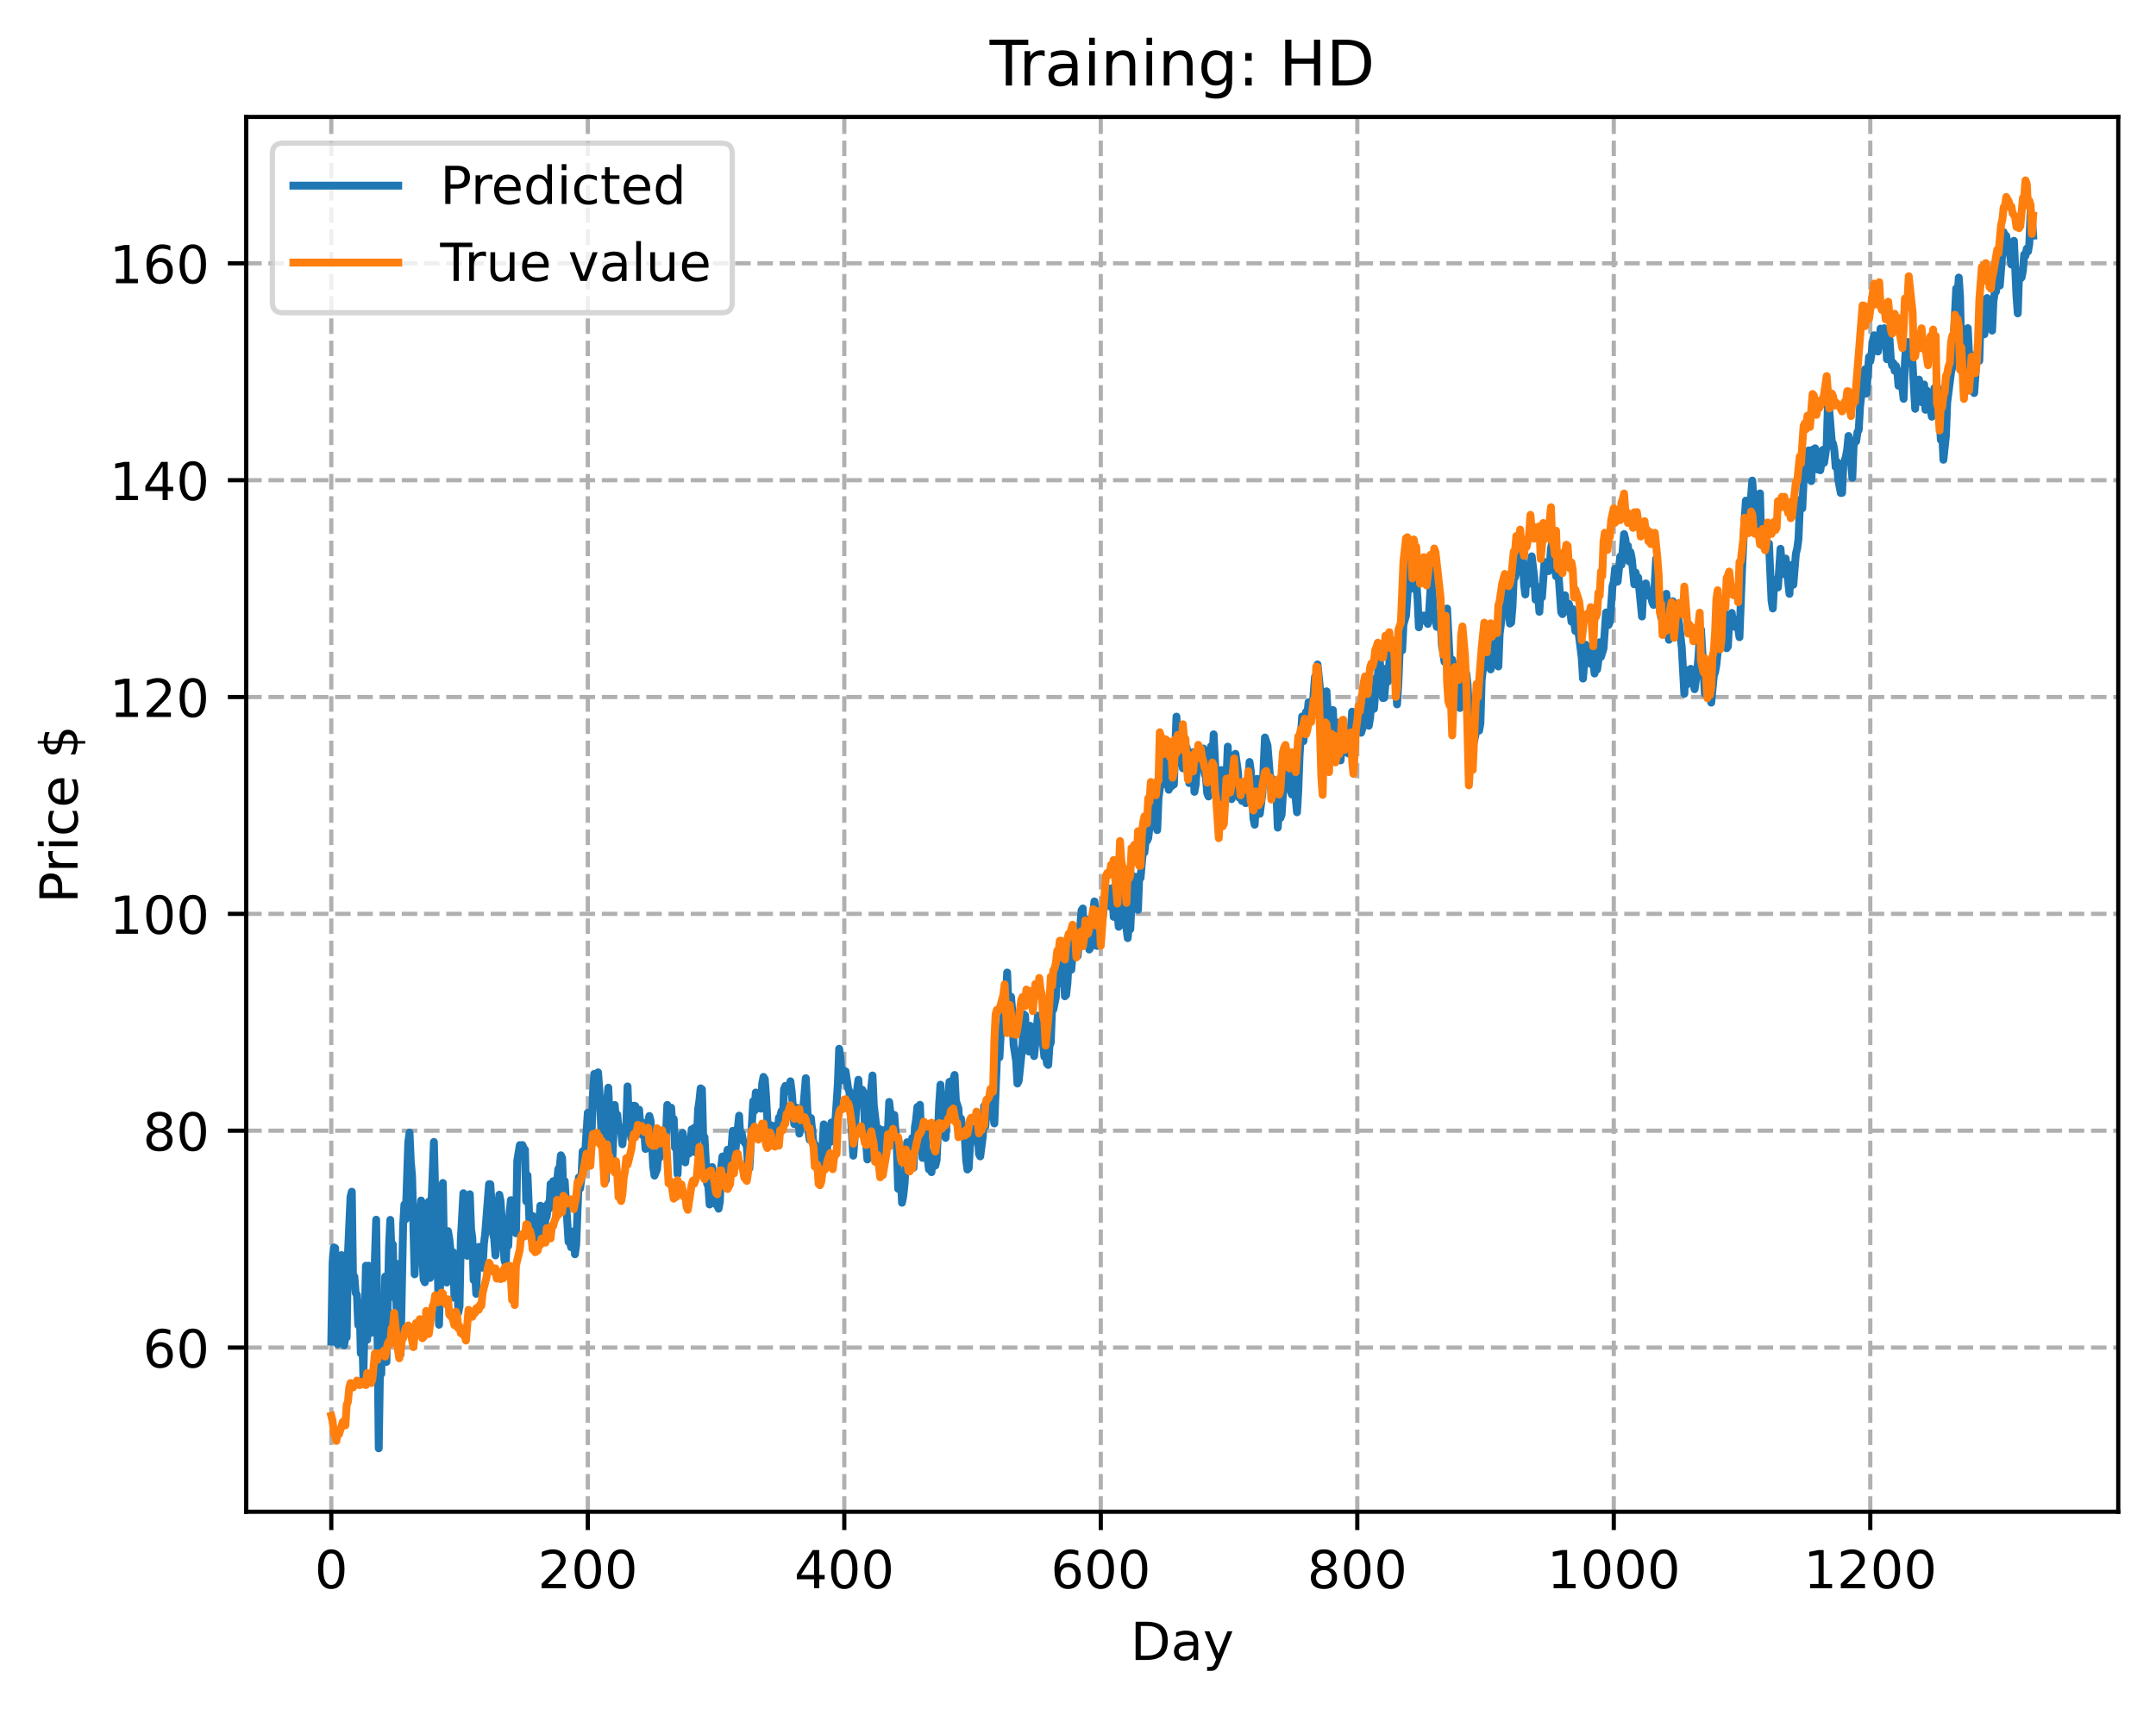 <?xml version="1.0" encoding="utf-8" standalone="no"?>
<!DOCTYPE svg PUBLIC "-//W3C//DTD SVG 1.1//EN"
  "http://www.w3.org/Graphics/SVG/1.1/DTD/svg11.dtd">
<!-- Created with matplotlib (https://matplotlib.org/) -->
<svg height="325.986pt" version="1.1" viewBox="0 0 411.286 325.986" width="411.286pt" xmlns="http://www.w3.org/2000/svg" xmlns:xlink="http://www.w3.org/1999/xlink">
 <defs>
  <style type="text/css">
*{stroke-linecap:butt;stroke-linejoin:round;}
  </style>
 </defs>
 <g id="figure_1">
  <g id="patch_1">
   <path d="M 0 325.986 
L 411.286 325.986 
L 411.286 0 
L 0 0 
z
" style="fill:#ffffff;"/>
  </g>
  <g id="axes_1">
   <g id="patch_2">
    <path d="M 46.966 288.43 
L 404.086 288.43 
L 404.086 22.318 
L 46.966 22.318 
z
" style="fill:#ffffff;"/>
   </g>
   <g id="matplotlib.axis_1">
    <g id="xtick_1">
     <g id="line2d_1">
      <path clip-path="url(#p950d67abef)" d="M 63.198 288.43 
L 63.198 22.318 
" style="fill:none;stroke:#b0b0b0;stroke-dasharray:2.96,1.28;stroke-dashoffset:0;stroke-width:0.8;"/>
     </g>
     <g id="line2d_2">
      <defs>
       <path d="M 0 0 
L 0 3.5 
" id="m80859ff62e" style="stroke:#000000;stroke-width:0.8;"/>
      </defs>
      <g>
       <use style="stroke:#000000;stroke-width:0.8;" x="63.198" xlink:href="#m80859ff62e" y="288.43"/>
      </g>
     </g>
     <g id="text_1">
      <!-- 0 -->
      <defs>
       <path d="M 31.781 66.406 
Q 24.172 66.406 20.328 58.906 
Q 16.5 51.422 16.5 36.375 
Q 16.5 21.391 20.328 13.891 
Q 24.172 6.391 31.781 6.391 
Q 39.453 6.391 43.281 13.891 
Q 47.125 21.391 47.125 36.375 
Q 47.125 51.422 43.281 58.906 
Q 39.453 66.406 31.781 66.406 
z
M 31.781 74.219 
Q 44.047 74.219 50.516 64.516 
Q 56.984 54.828 56.984 36.375 
Q 56.984 17.969 50.516 8.266 
Q 44.047 -1.422 31.781 -1.422 
Q 19.531 -1.422 13.062 8.266 
Q 6.594 17.969 6.594 36.375 
Q 6.594 54.828 13.062 64.516 
Q 19.531 74.219 31.781 74.219 
z
" id="DejaVuSans-48"/>
      </defs>
      <g transform="translate(60.017 303.029)scale(0.1 -0.1)">
       <use xlink:href="#DejaVuSans-48"/>
      </g>
     </g>
    </g>
    <g id="xtick_2">
     <g id="line2d_3">
      <path clip-path="url(#p950d67abef)" d="M 112.129 288.43 
L 112.129 22.318 
" style="fill:none;stroke:#b0b0b0;stroke-dasharray:2.96,1.28;stroke-dashoffset:0;stroke-width:0.8;"/>
     </g>
     <g id="line2d_4">
      <g>
       <use style="stroke:#000000;stroke-width:0.8;" x="112.129" xlink:href="#m80859ff62e" y="288.43"/>
      </g>
     </g>
     <g id="text_2">
      <!-- 200 -->
      <defs>
       <path d="M 19.188 8.297 
L 53.609 8.297 
L 53.609 0 
L 7.328 0 
L 7.328 8.297 
Q 12.938 14.109 22.625 23.891 
Q 32.328 33.688 34.812 36.531 
Q 39.547 41.844 41.422 45.531 
Q 43.312 49.219 43.312 52.781 
Q 43.312 58.594 39.234 62.25 
Q 35.156 65.922 28.609 65.922 
Q 23.969 65.922 18.812 64.312 
Q 13.672 62.703 7.812 59.422 
L 7.812 69.391 
Q 13.766 71.781 18.938 73 
Q 24.125 74.219 28.422 74.219 
Q 39.75 74.219 46.484 68.547 
Q 53.219 62.891 53.219 53.422 
Q 53.219 48.922 51.531 44.891 
Q 49.859 40.875 45.406 35.406 
Q 44.188 33.984 37.641 27.219 
Q 31.109 20.453 19.188 8.297 
z
" id="DejaVuSans-50"/>
      </defs>
      <g transform="translate(102.585 303.029)scale(0.1 -0.1)">
       <use xlink:href="#DejaVuSans-50"/>
       <use x="63.623" xlink:href="#DejaVuSans-48"/>
       <use x="127.246" xlink:href="#DejaVuSans-48"/>
      </g>
     </g>
    </g>
    <g id="xtick_3">
     <g id="line2d_5">
      <path clip-path="url(#p950d67abef)" d="M 161.06 288.43 
L 161.06 22.318 
" style="fill:none;stroke:#b0b0b0;stroke-dasharray:2.96,1.28;stroke-dashoffset:0;stroke-width:0.8;"/>
     </g>
     <g id="line2d_6">
      <g>
       <use style="stroke:#000000;stroke-width:0.8;" x="161.06" xlink:href="#m80859ff62e" y="288.43"/>
      </g>
     </g>
     <g id="text_3">
      <!-- 400 -->
      <defs>
       <path d="M 37.797 64.312 
L 12.891 25.391 
L 37.797 25.391 
z
M 35.203 72.906 
L 47.609 72.906 
L 47.609 25.391 
L 58.016 25.391 
L 58.016 17.188 
L 47.609 17.188 
L 47.609 0 
L 37.797 0 
L 37.797 17.188 
L 4.891 17.188 
L 4.891 26.703 
z
" id="DejaVuSans-52"/>
      </defs>
      <g transform="translate(151.516 303.029)scale(0.1 -0.1)">
       <use xlink:href="#DejaVuSans-52"/>
       <use x="63.623" xlink:href="#DejaVuSans-48"/>
       <use x="127.246" xlink:href="#DejaVuSans-48"/>
      </g>
     </g>
    </g>
    <g id="xtick_4">
     <g id="line2d_7">
      <path clip-path="url(#p950d67abef)" d="M 209.99 288.43 
L 209.99 22.318 
" style="fill:none;stroke:#b0b0b0;stroke-dasharray:2.96,1.28;stroke-dashoffset:0;stroke-width:0.8;"/>
     </g>
     <g id="line2d_8">
      <g>
       <use style="stroke:#000000;stroke-width:0.8;" x="209.99" xlink:href="#m80859ff62e" y="288.43"/>
      </g>
     </g>
     <g id="text_4">
      <!-- 600 -->
      <defs>
       <path d="M 33.016 40.375 
Q 26.375 40.375 22.484 35.828 
Q 18.609 31.297 18.609 23.391 
Q 18.609 15.531 22.484 10.953 
Q 26.375 6.391 33.016 6.391 
Q 39.656 6.391 43.531 10.953 
Q 47.406 15.531 47.406 23.391 
Q 47.406 31.297 43.531 35.828 
Q 39.656 40.375 33.016 40.375 
z
M 52.594 71.297 
L 52.594 62.312 
Q 48.875 64.062 45.094 64.984 
Q 41.312 65.922 37.594 65.922 
Q 27.828 65.922 22.672 59.328 
Q 17.531 52.734 16.797 39.406 
Q 19.672 43.656 24.016 45.922 
Q 28.375 48.188 33.594 48.188 
Q 44.578 48.188 50.953 41.516 
Q 57.328 34.859 57.328 23.391 
Q 57.328 12.156 50.688 5.359 
Q 44.047 -1.422 33.016 -1.422 
Q 20.359 -1.422 13.672 8.266 
Q 6.984 17.969 6.984 36.375 
Q 6.984 53.656 15.188 63.938 
Q 23.391 74.219 37.203 74.219 
Q 40.922 74.219 44.703 73.484 
Q 48.484 72.75 52.594 71.297 
z
" id="DejaVuSans-54"/>
      </defs>
      <g transform="translate(200.446 303.029)scale(0.1 -0.1)">
       <use xlink:href="#DejaVuSans-54"/>
       <use x="63.623" xlink:href="#DejaVuSans-48"/>
       <use x="127.246" xlink:href="#DejaVuSans-48"/>
      </g>
     </g>
    </g>
    <g id="xtick_5">
     <g id="line2d_9">
      <path clip-path="url(#p950d67abef)" d="M 258.921 288.43 
L 258.921 22.318 
" style="fill:none;stroke:#b0b0b0;stroke-dasharray:2.96,1.28;stroke-dashoffset:0;stroke-width:0.8;"/>
     </g>
     <g id="line2d_10">
      <g>
       <use style="stroke:#000000;stroke-width:0.8;" x="258.921" xlink:href="#m80859ff62e" y="288.43"/>
      </g>
     </g>
     <g id="text_5">
      <!-- 800 -->
      <defs>
       <path d="M 31.781 34.625 
Q 24.75 34.625 20.719 30.859 
Q 16.703 27.094 16.703 20.516 
Q 16.703 13.922 20.719 10.156 
Q 24.75 6.391 31.781 6.391 
Q 38.812 6.391 42.859 10.172 
Q 46.922 13.969 46.922 20.516 
Q 46.922 27.094 42.891 30.859 
Q 38.875 34.625 31.781 34.625 
z
M 21.922 38.812 
Q 15.578 40.375 12.031 44.719 
Q 8.5 49.078 8.5 55.328 
Q 8.5 64.062 14.719 69.141 
Q 20.953 74.219 31.781 74.219 
Q 42.672 74.219 48.875 69.141 
Q 55.078 64.062 55.078 55.328 
Q 55.078 49.078 51.531 44.719 
Q 48 40.375 41.703 38.812 
Q 48.828 37.156 52.797 32.312 
Q 56.781 27.484 56.781 20.516 
Q 56.781 9.906 50.312 4.234 
Q 43.844 -1.422 31.781 -1.422 
Q 19.734 -1.422 13.25 4.234 
Q 6.781 9.906 6.781 20.516 
Q 6.781 27.484 10.781 32.312 
Q 14.797 37.156 21.922 38.812 
z
M 18.312 54.391 
Q 18.312 48.734 21.844 45.562 
Q 25.391 42.391 31.781 42.391 
Q 38.141 42.391 41.719 45.562 
Q 45.312 48.734 45.312 54.391 
Q 45.312 60.062 41.719 63.234 
Q 38.141 66.406 31.781 66.406 
Q 25.391 66.406 21.844 63.234 
Q 18.312 60.062 18.312 54.391 
z
" id="DejaVuSans-56"/>
      </defs>
      <g transform="translate(249.377 303.029)scale(0.1 -0.1)">
       <use xlink:href="#DejaVuSans-56"/>
       <use x="63.623" xlink:href="#DejaVuSans-48"/>
       <use x="127.246" xlink:href="#DejaVuSans-48"/>
      </g>
     </g>
    </g>
    <g id="xtick_6">
     <g id="line2d_11">
      <path clip-path="url(#p950d67abef)" d="M 307.851 288.43 
L 307.851 22.318 
" style="fill:none;stroke:#b0b0b0;stroke-dasharray:2.96,1.28;stroke-dashoffset:0;stroke-width:0.8;"/>
     </g>
     <g id="line2d_12">
      <g>
       <use style="stroke:#000000;stroke-width:0.8;" x="307.851" xlink:href="#m80859ff62e" y="288.43"/>
      </g>
     </g>
     <g id="text_6">
      <!-- 1000 -->
      <defs>
       <path d="M 12.406 8.297 
L 28.516 8.297 
L 28.516 63.922 
L 10.984 60.406 
L 10.984 69.391 
L 28.422 72.906 
L 38.281 72.906 
L 38.281 8.297 
L 54.391 8.297 
L 54.391 0 
L 12.406 0 
z
" id="DejaVuSans-49"/>
      </defs>
      <g transform="translate(295.126 303.029)scale(0.1 -0.1)">
       <use xlink:href="#DejaVuSans-49"/>
       <use x="63.623" xlink:href="#DejaVuSans-48"/>
       <use x="127.246" xlink:href="#DejaVuSans-48"/>
       <use x="190.869" xlink:href="#DejaVuSans-48"/>
      </g>
     </g>
    </g>
    <g id="xtick_7">
     <g id="line2d_13">
      <path clip-path="url(#p950d67abef)" d="M 356.782 288.43 
L 356.782 22.318 
" style="fill:none;stroke:#b0b0b0;stroke-dasharray:2.96,1.28;stroke-dashoffset:0;stroke-width:0.8;"/>
     </g>
     <g id="line2d_14">
      <g>
       <use style="stroke:#000000;stroke-width:0.8;" x="356.782" xlink:href="#m80859ff62e" y="288.43"/>
      </g>
     </g>
     <g id="text_7">
      <!-- 1200 -->
      <g transform="translate(344.057 303.029)scale(0.1 -0.1)">
       <use xlink:href="#DejaVuSans-49"/>
       <use x="63.623" xlink:href="#DejaVuSans-50"/>
       <use x="127.246" xlink:href="#DejaVuSans-48"/>
       <use x="190.869" xlink:href="#DejaVuSans-48"/>
      </g>
     </g>
    </g>
    <g id="text_8">
     <!-- Day -->
     <defs>
      <path d="M 19.672 64.797 
L 19.672 8.109 
L 31.594 8.109 
Q 46.688 8.109 53.688 14.938 
Q 60.688 21.781 60.688 36.531 
Q 60.688 51.172 53.688 57.984 
Q 46.688 64.797 31.594 64.797 
z
M 9.812 72.906 
L 30.078 72.906 
Q 51.266 72.906 61.172 64.094 
Q 71.094 55.281 71.094 36.531 
Q 71.094 17.672 61.125 8.828 
Q 51.172 0 30.078 0 
L 9.812 0 
z
" id="DejaVuSans-68"/>
      <path d="M 34.281 27.484 
Q 23.391 27.484 19.188 25 
Q 14.984 22.516 14.984 16.5 
Q 14.984 11.719 18.141 8.906 
Q 21.297 6.109 26.703 6.109 
Q 34.188 6.109 38.703 11.406 
Q 43.219 16.703 43.219 25.484 
L 43.219 27.484 
z
M 52.203 31.203 
L 52.203 0 
L 43.219 0 
L 43.219 8.297 
Q 40.141 3.328 35.547 0.953 
Q 30.953 -1.422 24.312 -1.422 
Q 15.922 -1.422 10.953 3.297 
Q 6 8.016 6 15.922 
Q 6 25.141 12.172 29.828 
Q 18.359 34.516 30.609 34.516 
L 43.219 34.516 
L 43.219 35.406 
Q 43.219 41.609 39.141 45 
Q 35.062 48.391 27.688 48.391 
Q 23 48.391 18.547 47.266 
Q 14.109 46.141 10.016 43.891 
L 10.016 52.203 
Q 14.938 54.109 19.578 55.047 
Q 24.219 56 28.609 56 
Q 40.484 56 46.344 49.844 
Q 52.203 43.703 52.203 31.203 
z
" id="DejaVuSans-97"/>
      <path d="M 32.172 -5.078 
Q 28.375 -14.844 24.75 -17.812 
Q 21.141 -20.797 15.094 -20.797 
L 7.906 -20.797 
L 7.906 -13.281 
L 13.188 -13.281 
Q 16.891 -13.281 18.938 -11.516 
Q 21 -9.766 23.484 -3.219 
L 25.094 0.875 
L 2.984 54.688 
L 12.5 54.688 
L 29.594 11.922 
L 46.688 54.688 
L 56.203 54.688 
z
" id="DejaVuSans-121"/>
     </defs>
     <g transform="translate(215.652 316.707)scale(0.1 -0.1)">
      <use xlink:href="#DejaVuSans-68"/>
      <use x="77.002" xlink:href="#DejaVuSans-97"/>
      <use x="138.281" xlink:href="#DejaVuSans-121"/>
     </g>
    </g>
   </g>
   <g id="matplotlib.axis_2">
    <g id="ytick_1">
     <g id="line2d_15">
      <path clip-path="url(#p950d67abef)" d="M 46.966 257.106 
L 404.086 257.106 
" style="fill:none;stroke:#b0b0b0;stroke-dasharray:2.96,1.28;stroke-dashoffset:0;stroke-width:0.8;"/>
     </g>
     <g id="line2d_16">
      <defs>
       <path d="M 0 0 
L -3.5 0 
" id="mbd8fb9bb92" style="stroke:#000000;stroke-width:0.8;"/>
      </defs>
      <g>
       <use style="stroke:#000000;stroke-width:0.8;" x="46.966" xlink:href="#mbd8fb9bb92" y="257.106"/>
      </g>
     </g>
     <g id="text_9">
      <!-- 60 -->
      <g transform="translate(27.241 260.905)scale(0.1 -0.1)">
       <use xlink:href="#DejaVuSans-54"/>
       <use x="63.623" xlink:href="#DejaVuSans-48"/>
      </g>
     </g>
    </g>
    <g id="ytick_2">
     <g id="line2d_17">
      <path clip-path="url(#p950d67abef)" d="M 46.966 215.732 
L 404.086 215.732 
" style="fill:none;stroke:#b0b0b0;stroke-dasharray:2.96,1.28;stroke-dashoffset:0;stroke-width:0.8;"/>
     </g>
     <g id="line2d_18">
      <g>
       <use style="stroke:#000000;stroke-width:0.8;" x="46.966" xlink:href="#mbd8fb9bb92" y="215.732"/>
      </g>
     </g>
     <g id="text_10">
      <!-- 80 -->
      <g transform="translate(27.241 219.532)scale(0.1 -0.1)">
       <use xlink:href="#DejaVuSans-56"/>
       <use x="63.623" xlink:href="#DejaVuSans-48"/>
      </g>
     </g>
    </g>
    <g id="ytick_3">
     <g id="line2d_19">
      <path clip-path="url(#p950d67abef)" d="M 46.966 174.359 
L 404.086 174.359 
" style="fill:none;stroke:#b0b0b0;stroke-dasharray:2.96,1.28;stroke-dashoffset:0;stroke-width:0.8;"/>
     </g>
     <g id="line2d_20">
      <g>
       <use style="stroke:#000000;stroke-width:0.8;" x="46.966" xlink:href="#mbd8fb9bb92" y="174.359"/>
      </g>
     </g>
     <g id="text_11">
      <!-- 100 -->
      <g transform="translate(20.878 178.158)scale(0.1 -0.1)">
       <use xlink:href="#DejaVuSans-49"/>
       <use x="63.623" xlink:href="#DejaVuSans-48"/>
       <use x="127.246" xlink:href="#DejaVuSans-48"/>
      </g>
     </g>
    </g>
    <g id="ytick_4">
     <g id="line2d_21">
      <path clip-path="url(#p950d67abef)" d="M 46.966 132.986 
L 404.086 132.986 
" style="fill:none;stroke:#b0b0b0;stroke-dasharray:2.96,1.28;stroke-dashoffset:0;stroke-width:0.8;"/>
     </g>
     <g id="line2d_22">
      <g>
       <use style="stroke:#000000;stroke-width:0.8;" x="46.966" xlink:href="#mbd8fb9bb92" y="132.986"/>
      </g>
     </g>
     <g id="text_12">
      <!-- 120 -->
      <g transform="translate(20.878 136.785)scale(0.1 -0.1)">
       <use xlink:href="#DejaVuSans-49"/>
       <use x="63.623" xlink:href="#DejaVuSans-50"/>
       <use x="127.246" xlink:href="#DejaVuSans-48"/>
      </g>
     </g>
    </g>
    <g id="ytick_5">
     <g id="line2d_23">
      <path clip-path="url(#p950d67abef)" d="M 46.966 91.613 
L 404.086 91.613 
" style="fill:none;stroke:#b0b0b0;stroke-dasharray:2.96,1.28;stroke-dashoffset:0;stroke-width:0.8;"/>
     </g>
     <g id="line2d_24">
      <g>
       <use style="stroke:#000000;stroke-width:0.8;" x="46.966" xlink:href="#mbd8fb9bb92" y="91.613"/>
      </g>
     </g>
     <g id="text_13">
      <!-- 140 -->
      <g transform="translate(20.878 95.412)scale(0.1 -0.1)">
       <use xlink:href="#DejaVuSans-49"/>
       <use x="63.623" xlink:href="#DejaVuSans-52"/>
       <use x="127.246" xlink:href="#DejaVuSans-48"/>
      </g>
     </g>
    </g>
    <g id="ytick_6">
     <g id="line2d_25">
      <path clip-path="url(#p950d67abef)" d="M 46.966 50.239 
L 404.086 50.239 
" style="fill:none;stroke:#b0b0b0;stroke-dasharray:2.96,1.28;stroke-dashoffset:0;stroke-width:0.8;"/>
     </g>
     <g id="line2d_26">
      <g>
       <use style="stroke:#000000;stroke-width:0.8;" x="46.966" xlink:href="#mbd8fb9bb92" y="50.239"/>
      </g>
     </g>
     <g id="text_14">
      <!-- 160 -->
      <g transform="translate(20.878 54.039)scale(0.1 -0.1)">
       <use xlink:href="#DejaVuSans-49"/>
       <use x="63.623" xlink:href="#DejaVuSans-54"/>
       <use x="127.246" xlink:href="#DejaVuSans-48"/>
      </g>
     </g>
    </g>
    <g id="text_15">
     <!-- Price $ -->
     <defs>
      <path d="M 19.672 64.797 
L 19.672 37.406 
L 32.078 37.406 
Q 38.969 37.406 42.719 40.969 
Q 46.484 44.531 46.484 51.125 
Q 46.484 57.672 42.719 61.234 
Q 38.969 64.797 32.078 64.797 
z
M 9.812 72.906 
L 32.078 72.906 
Q 44.344 72.906 50.609 67.359 
Q 56.891 61.812 56.891 51.125 
Q 56.891 40.328 50.609 34.812 
Q 44.344 29.297 32.078 29.297 
L 19.672 29.297 
L 19.672 0 
L 9.812 0 
z
" id="DejaVuSans-80"/>
      <path d="M 41.109 46.297 
Q 39.594 47.172 37.812 47.578 
Q 36.031 48 33.891 48 
Q 26.266 48 22.188 43.047 
Q 18.109 38.094 18.109 28.812 
L 18.109 0 
L 9.078 0 
L 9.078 54.688 
L 18.109 54.688 
L 18.109 46.188 
Q 20.953 51.172 25.484 53.578 
Q 30.031 56 36.531 56 
Q 37.453 56 38.578 55.875 
Q 39.703 55.766 41.062 55.516 
z
" id="DejaVuSans-114"/>
      <path d="M 9.422 54.688 
L 18.406 54.688 
L 18.406 0 
L 9.422 0 
z
M 9.422 75.984 
L 18.406 75.984 
L 18.406 64.594 
L 9.422 64.594 
z
" id="DejaVuSans-105"/>
      <path d="M 48.781 52.594 
L 48.781 44.188 
Q 44.969 46.297 41.141 47.344 
Q 37.312 48.391 33.406 48.391 
Q 24.656 48.391 19.812 42.844 
Q 14.984 37.312 14.984 27.297 
Q 14.984 17.281 19.812 11.734 
Q 24.656 6.203 33.406 6.203 
Q 37.312 6.203 41.141 7.25 
Q 44.969 8.297 48.781 10.406 
L 48.781 2.094 
Q 45.016 0.344 40.984 -0.531 
Q 36.969 -1.422 32.422 -1.422 
Q 20.062 -1.422 12.781 6.344 
Q 5.516 14.109 5.516 27.297 
Q 5.516 40.672 12.859 48.328 
Q 20.219 56 33.016 56 
Q 37.156 56 41.109 55.141 
Q 45.062 54.297 48.781 52.594 
z
" id="DejaVuSans-99"/>
      <path d="M 56.203 29.594 
L 56.203 25.203 
L 14.891 25.203 
Q 15.484 15.922 20.484 11.062 
Q 25.484 6.203 34.422 6.203 
Q 39.594 6.203 44.453 7.469 
Q 49.312 8.734 54.109 11.281 
L 54.109 2.781 
Q 49.266 0.734 44.188 -0.344 
Q 39.109 -1.422 33.891 -1.422 
Q 20.797 -1.422 13.156 6.188 
Q 5.516 13.812 5.516 26.812 
Q 5.516 40.234 12.766 48.109 
Q 20.016 56 32.328 56 
Q 43.359 56 49.781 48.891 
Q 56.203 41.797 56.203 29.594 
z
M 47.219 32.234 
Q 47.125 39.594 43.094 43.984 
Q 39.062 48.391 32.422 48.391 
Q 24.906 48.391 20.391 44.141 
Q 15.875 39.891 15.188 32.172 
z
" id="DejaVuSans-101"/>
      <path id="DejaVuSans-32"/>
      <path d="M 33.797 -14.703 
L 28.906 -14.703 
L 28.859 0 
Q 23.734 0.094 18.609 1.188 
Q 13.484 2.297 8.297 4.5 
L 8.297 13.281 
Q 13.281 10.156 18.375 8.562 
Q 23.484 6.984 28.906 6.938 
L 28.906 29.203 
Q 18.109 30.953 13.203 35.156 
Q 8.297 39.359 8.297 46.688 
Q 8.297 54.641 13.625 59.219 
Q 18.953 63.812 28.906 64.5 
L 28.906 75.984 
L 33.797 75.984 
L 33.797 64.656 
Q 38.328 64.453 42.578 63.688 
Q 46.828 62.938 50.875 61.625 
L 50.875 53.078 
Q 46.828 55.125 42.547 56.25 
Q 38.281 57.375 33.797 57.562 
L 33.797 36.719 
Q 44.875 35.016 50.094 30.609 
Q 55.328 26.219 55.328 18.609 
Q 55.328 10.359 49.781 5.594 
Q 44.234 0.828 33.797 0.094 
z
M 28.906 37.594 
L 28.906 57.625 
Q 23.25 56.984 20.266 54.391 
Q 17.281 51.812 17.281 47.516 
Q 17.281 43.312 20.031 40.969 
Q 22.797 38.625 28.906 37.594 
z
M 33.797 28.219 
L 33.797 7.078 
Q 39.984 7.906 43.141 10.594 
Q 46.297 13.281 46.297 17.672 
Q 46.297 21.969 43.281 24.5 
Q 40.281 27.047 33.797 28.219 
z
" id="DejaVuSans-36"/>
     </defs>
     <g transform="translate(14.798 172.342)rotate(-90)scale(0.1 -0.1)">
      <use xlink:href="#DejaVuSans-80"/>
      <use x="58.553" xlink:href="#DejaVuSans-114"/>
      <use x="99.666" xlink:href="#DejaVuSans-105"/>
      <use x="127.449" xlink:href="#DejaVuSans-99"/>
      <use x="182.43" xlink:href="#DejaVuSans-101"/>
      <use x="243.953" xlink:href="#DejaVuSans-32"/>
      <use x="275.74" xlink:href="#DejaVuSans-36"/>
     </g>
    </g>
   </g>
   <g id="line2d_27">
    <path clip-path="url(#p950d67abef)" d="M 63.198 255.972 
L 63.443 241.048 
L 63.688 237.996 
L 63.932 238.115 
L 64.422 256.497 
L 64.666 247.579 
L 64.911 247.14 
L 65.156 239.46 
L 65.4 241.683 
L 65.645 256.69 
L 65.89 255.032 
L 66.134 255.171 
L 66.379 239.16 
L 66.868 228.344 
L 67.113 227.368 
L 67.357 245.187 
L 67.602 243.562 
L 67.847 246.686 
L 68.091 247.063 
L 68.336 252.823 
L 68.581 248.564 
L 68.825 258.208 
L 69.07 253.397 
L 69.315 262.625 
L 69.804 241.497 
L 70.049 255.628 
L 70.293 241.481 
L 70.538 254.397 
L 70.783 249.318 
L 71.272 254.242 
L 71.517 240.195 
L 71.761 232.707 
L 72.251 276.334 
L 72.495 260.831 
L 72.74 262.135 
L 72.984 247.195 
L 73.229 259.261 
L 73.474 243.552 
L 73.718 259.849 
L 74.208 237.851 
L 74.452 232.743 
L 74.697 239.541 
L 74.942 237.415 
L 75.186 247.543 
L 75.431 240.994 
L 75.676 250.943 
L 75.92 255.154 
L 76.165 252.628 
L 76.41 258.384 
L 76.899 233.854 
L 77.144 229.822 
L 77.388 232.614 
L 77.878 217.999 
L 78.122 216.087 
L 78.367 221.616 
L 78.611 224.417 
L 79.101 243.135 
L 79.345 232.789 
L 79.59 230.654 
L 79.835 238.408 
L 80.079 232.292 
L 80.324 229.042 
L 80.569 239.902 
L 80.813 244.139 
L 81.058 244.656 
L 81.303 241.116 
L 81.547 230.037 
L 81.792 229.263 
L 82.037 243.834 
L 82.281 230.354 
L 82.771 217.873 
L 83.015 227.302 
L 83.26 231.241 
L 83.749 252.756 
L 83.994 243.819 
L 84.239 239.441 
L 84.483 225.699 
L 84.728 240.299 
L 84.972 244.35 
L 85.217 244.705 
L 85.462 234.881 
L 85.706 236.312 
L 85.951 238.666 
L 86.196 244.021 
L 86.44 238.908 
L 86.685 247.613 
L 86.93 246.222 
L 87.174 239.603 
L 87.419 250.443 
L 87.664 249.224 
L 87.908 236.497 
L 88.398 227.654 
L 88.642 232.344 
L 88.887 234.441 
L 89.132 239.605 
L 89.621 227.851 
L 89.866 234.465 
L 90.11 236.265 
L 90.355 244.232 
L 90.599 241.86 
L 90.844 246.858 
L 91.089 240.479 
L 91.333 237.895 
L 91.578 241.77 
L 91.823 240.316 
L 92.067 241.884 
L 92.312 237.358 
L 92.557 235.332 
L 93.291 225.923 
L 93.535 225.95 
L 93.78 229.755 
L 94.025 235.306 
L 94.269 236.299 
L 94.514 239.531 
L 95.248 227.941 
L 95.493 229.203 
L 96.227 240.421 
L 96.471 241.185 
L 96.716 235.665 
L 96.96 237.705 
L 97.205 231.618 
L 97.45 228.977 
L 97.694 234.269 
L 97.939 233.186 
L 98.184 233.756 
L 98.428 235.301 
L 98.673 221.459 
L 99.162 218.473 
L 99.407 219.534 
L 99.652 218.465 
L 99.896 219.089 
L 100.141 219.339 
L 100.386 229.2 
L 100.63 224.249 
L 101.12 235.833 
L 101.364 233.294 
L 101.609 232.001 
L 101.854 234.771 
L 102.098 234.576 
L 102.343 237.477 
L 102.587 236.237 
L 102.832 233.933 
L 103.077 230.041 
L 103.321 231.649 
L 103.566 230.221 
L 103.811 235.059 
L 104.055 232.615 
L 104.3 232.077 
L 104.545 229.637 
L 104.789 230.584 
L 105.034 225.878 
L 105.279 226.971 
L 105.523 225.366 
L 105.768 230.022 
L 106.013 228.296 
L 106.502 223.037 
L 106.747 223.007 
L 106.991 220.421 
L 107.236 220.935 
L 107.481 228.529 
L 107.725 225.333 
L 108.459 236.944 
L 108.704 236.95 
L 108.948 237.97 
L 109.438 234.914 
L 109.682 239.315 
L 109.927 237.424 
L 110.416 224.651 
L 110.661 226.749 
L 110.906 224.878 
L 111.15 219.661 
L 111.395 220.414 
L 111.64 219.683 
L 112.129 212.305 
L 112.374 215.363 
L 112.618 212.782 
L 112.863 215.836 
L 113.108 208.679 
L 113.352 204.902 
L 113.597 208.503 
L 113.842 205.544 
L 114.086 204.601 
L 114.331 207.893 
L 114.82 217.783 
L 115.065 214.587 
L 115.309 223.378 
L 115.554 225.22 
L 115.799 210.326 
L 116.043 207.515 
L 116.533 219.667 
L 116.777 222.003 
L 117.267 210.821 
L 117.511 213.892 
L 117.756 212.673 
L 118.001 215.356 
L 118.245 215.667 
L 118.49 215.719 
L 118.735 218.319 
L 118.979 215.12 
L 119.469 214.821 
L 119.713 207.276 
L 119.958 214.157 
L 120.447 217.254 
L 120.936 210.953 
L 121.181 211.015 
L 121.426 215.845 
L 121.67 215.12 
L 121.915 211.7 
L 122.16 214.82 
L 122.404 216.475 
L 122.649 214.229 
L 122.894 215.817 
L 123.138 219.215 
L 123.383 215.117 
L 123.872 212.918 
L 124.117 213.841 
L 124.606 222.59 
L 124.851 224.3 
L 125.34 223.084 
L 125.585 220.204 
L 125.83 220.872 
L 126.074 218.34 
L 126.319 218.958 
L 126.563 216.397 
L 126.808 218.355 
L 127.053 216.339 
L 127.297 210.809 
L 127.542 213.729 
L 127.787 213.872 
L 128.031 211.323 
L 128.276 214.876 
L 128.521 213.479 
L 128.765 218.968 
L 129.01 217.47 
L 129.255 224.039 
L 129.499 217.817 
L 129.744 219.669 
L 129.989 216.813 
L 130.233 216.151 
L 130.478 218.398 
L 130.723 221.783 
L 130.967 219.392 
L 131.212 219.573 
L 131.457 220.088 
L 131.701 218.275 
L 131.946 215.476 
L 132.191 216.494 
L 132.435 215.185 
L 132.68 219.882 
L 132.924 217.411 
L 133.169 211.637 
L 133.414 210.024 
L 133.658 207.645 
L 133.903 207.824 
L 134.148 217.077 
L 134.392 216.97 
L 134.882 225.826 
L 135.126 226.315 
L 135.371 229.814 
L 135.86 222.665 
L 136.105 224.659 
L 136.35 228.802 
L 136.594 229.812 
L 136.839 229.998 
L 137.084 230.612 
L 137.328 229.245 
L 137.573 222.656 
L 137.818 220.651 
L 138.062 223.748 
L 138.307 221.593 
L 138.551 221.061 
L 138.796 219.351 
L 139.041 221.055 
L 139.285 220.621 
L 139.53 219.196 
L 139.775 215.758 
L 140.019 218.594 
L 140.264 219.704 
L 140.998 212.853 
L 141.243 217.368 
L 141.487 216.192 
L 141.732 217.628 
L 142.221 218.196 
L 142.466 218.756 
L 142.711 223.012 
L 142.955 222.908 
L 143.689 210.095 
L 143.934 211.936 
L 144.178 208.438 
L 144.423 211.449 
L 144.668 210.011 
L 144.912 210.118 
L 145.157 211.53 
L 145.402 206.705 
L 145.646 205.464 
L 145.891 205.868 
L 146.136 209.123 
L 146.625 218.2 
L 147.114 214.69 
L 147.359 215.954 
L 147.604 216.583 
L 147.848 214.835 
L 148.093 217.838 
L 148.338 216.283 
L 148.582 213.251 
L 148.827 213.054 
L 149.072 212.031 
L 149.316 214.286 
L 149.561 207.825 
L 149.806 207.182 
L 150.05 208.188 
L 150.295 207.069 
L 150.539 208.232 
L 150.784 206.305 
L 151.029 208.272 
L 151.518 214.484 
L 152.007 211.335 
L 152.252 212.759 
L 152.497 216.285 
L 152.741 214.827 
L 152.986 214.406 
L 153.72 205.704 
L 154.209 215.774 
L 154.454 217.465 
L 154.699 213.307 
L 155.188 218.246 
L 155.433 218.322 
L 155.677 221.227 
L 155.922 218.988 
L 156.166 219.781 
L 156.411 219.134 
L 156.656 222.767 
L 157.145 214.524 
L 157.39 215.02 
L 157.634 220.904 
L 157.879 218.019 
L 158.124 218.061 
L 158.613 214.154 
L 158.858 214.54 
L 159.102 217.787 
L 159.836 206.71 
L 160.081 200.093 
L 160.326 201.692 
L 160.57 205.591 
L 160.815 204.119 
L 161.06 206.174 
L 161.304 204.402 
L 161.794 207.684 
L 162.038 208.265 
L 162.772 220.499 
L 163.017 217.266 
L 163.506 207.853 
L 163.751 206.006 
L 163.995 210.241 
L 164.24 210.771 
L 164.485 207.918 
L 164.729 208.354 
L 164.974 214.557 
L 165.463 221.224 
L 165.953 213.974 
L 166.197 207.603 
L 166.442 205.193 
L 166.687 210.836 
L 167.176 215.042 
L 167.421 218.789 
L 167.665 215.34 
L 168.154 221.589 
L 168.399 215.627 
L 168.644 220.109 
L 168.888 217.63 
L 169.133 218.04 
L 169.378 215.737 
L 169.622 210.236 
L 169.867 212.354 
L 170.112 212.472 
L 170.356 213.107 
L 170.601 212.73 
L 171.09 219.398 
L 171.335 226.829 
L 171.58 223.824 
L 171.824 224.04 
L 172.069 229.478 
L 172.314 228.182 
L 172.558 225.867 
L 173.048 217.925 
L 173.292 218.523 
L 173.537 219.859 
L 173.782 222.096 
L 174.026 217.094 
L 174.271 222.81 
L 174.515 215.163 
L 174.76 213.582 
L 175.005 211.186 
L 175.249 211.806 
L 175.494 210.788 
L 175.739 217.532 
L 175.983 220.922 
L 176.228 218.847 
L 176.473 215.802 
L 176.717 219.752 
L 176.962 221.07 
L 177.207 223.117 
L 177.451 221.724 
L 177.696 223.648 
L 177.941 220.702 
L 178.185 219.33 
L 178.43 222.39 
L 178.675 221.347 
L 179.164 210.512 
L 179.409 206.948 
L 179.653 214.089 
L 179.898 209.996 
L 180.142 210.067 
L 180.387 217.101 
L 180.876 209.443 
L 181.121 206.398 
L 181.366 213.019 
L 181.61 211.759 
L 181.855 205.994 
L 182.1 205.093 
L 182.344 209.975 
L 182.834 211.507 
L 183.078 215.977 
L 183.323 213.413 
L 183.568 215.203 
L 183.812 214.861 
L 184.057 217.027 
L 184.302 221.319 
L 184.546 223.14 
L 184.791 222.883 
L 185.036 218.726 
L 185.28 217.622 
L 185.525 215.587 
L 185.77 217.504 
L 186.014 215.215 
L 186.259 216.57 
L 186.503 215.646 
L 186.748 220.198 
L 186.993 220.635 
L 187.482 216.85 
L 187.727 211.024 
L 187.971 214.896 
L 188.216 211.515 
L 188.461 211.907 
L 188.705 211.76 
L 188.95 208.253 
L 189.195 208.775 
L 189.439 212.652 
L 189.684 214.348 
L 190.173 202.214 
L 190.418 201.265 
L 190.663 201.724 
L 190.907 197.065 
L 191.152 196.501 
L 191.397 194.649 
L 191.641 191.38 
L 191.886 190.153 
L 192.13 185.554 
L 192.375 191.995 
L 192.62 192.844 
L 192.864 190.165 
L 193.109 192.946 
L 193.354 199.303 
L 193.843 202.465 
L 194.088 206.734 
L 194.332 206.245 
L 195.066 199.199 
L 195.311 193.52 
L 195.556 193.741 
L 195.8 199.417 
L 196.045 196.774 
L 196.29 200.637 
L 196.534 195.722 
L 196.779 199.505 
L 197.024 196.299 
L 197.268 201.498 
L 198.002 193.791 
L 198.247 196.761 
L 198.491 194.703 
L 199.225 201.615 
L 199.47 200.417 
L 199.715 202.9 
L 199.959 203.183 
L 200.204 199.531 
L 200.449 198.952 
L 200.693 192.438 
L 200.938 192.623 
L 201.427 190.235 
L 201.672 183.97 
L 201.917 184.634 
L 202.161 187.517 
L 202.406 187.642 
L 202.651 184.15 
L 202.895 183.686 
L 203.14 190.085 
L 203.385 189.824 
L 203.629 187.593 
L 203.874 183.075 
L 204.118 181.845 
L 204.363 185.019 
L 204.852 179.607 
L 205.097 182.541 
L 205.342 181.285 
L 205.586 182.397 
L 206.32 173.685 
L 206.565 173.33 
L 206.81 178.779 
L 207.054 178.893 
L 207.299 175.447 
L 207.544 177.184 
L 207.788 181.167 
L 208.033 180.744 
L 208.767 171.985 
L 209.012 173.838 
L 209.256 180.479 
L 209.501 176.536 
L 209.746 177.815 
L 209.99 174.579 
L 210.235 175.857 
L 210.969 170.448 
L 211.213 169.406 
L 211.458 169.842 
L 211.703 172.619 
L 211.947 173.051 
L 212.192 169.432 
L 212.437 174.932 
L 212.681 169.794 
L 212.926 172.74 
L 213.171 174.283 
L 213.415 176.829 
L 213.905 167.027 
L 214.149 171.321 
L 214.394 172.067 
L 214.639 173.349 
L 214.883 177.029 
L 215.128 178.989 
L 215.373 176.097 
L 215.617 177.305 
L 216.106 167.108 
L 216.351 169.456 
L 216.84 171.644 
L 217.085 173.594 
L 217.33 167.058 
L 217.574 167.509 
L 218.064 161.982 
L 218.308 162.65 
L 218.553 160.371 
L 218.798 160.436 
L 219.042 159.912 
L 219.287 157.76 
L 219.776 155.538 
L 220.021 156.636 
L 220.266 152.682 
L 220.755 158.382 
L 221 152.326 
L 221.244 150.506 
L 221.489 143.131 
L 221.734 147.107 
L 221.978 149.271 
L 222.223 149.622 
L 222.467 143.616 
L 222.712 148.888 
L 222.957 150.688 
L 223.201 148.982 
L 223.446 150.06 
L 223.691 142.694 
L 223.935 149.688 
L 224.425 136.725 
L 224.669 145.581 
L 224.914 138.236 
L 225.159 145.068 
L 225.403 142.217 
L 225.648 146.597 
L 225.893 140.881 
L 226.137 142.311 
L 226.382 142.659 
L 226.627 144.025 
L 226.871 149.419 
L 227.116 148.547 
L 227.361 143.659 
L 227.605 143.501 
L 227.85 151.077 
L 228.094 149.697 
L 228.339 146.118 
L 228.584 146.546 
L 228.828 145.211 
L 229.073 146.216 
L 229.318 145.102 
L 229.562 142.815 
L 229.807 147.561 
L 230.052 148.373 
L 230.296 151.362 
L 230.541 151.967 
L 230.786 145.332 
L 231.03 142.375 
L 231.275 145.285 
L 231.52 140.105 
L 232.009 149.833 
L 232.254 151.141 
L 232.498 151.35 
L 232.743 153.897 
L 232.988 146.917 
L 233.232 147.613 
L 233.477 152.248 
L 233.722 149.57 
L 233.966 148.762 
L 234.211 142.445 
L 234.455 150.887 
L 234.7 147.418 
L 234.945 152.473 
L 235.189 148.589 
L 235.434 148.06 
L 235.679 143.82 
L 236.168 147.335 
L 236.413 152.202 
L 236.657 150.807 
L 236.902 152.798 
L 237.391 150.358 
L 237.636 153.242 
L 237.881 148.861 
L 238.125 149.504 
L 238.37 145.379 
L 238.615 147.164 
L 238.859 150.469 
L 239.104 156.136 
L 239.349 157.355 
L 239.838 148.596 
L 240.082 153.412 
L 240.327 155.27 
L 240.816 151.385 
L 241.306 140.709 
L 241.795 142.219 
L 242.284 148.376 
L 242.529 148.423 
L 242.774 151.743 
L 243.018 151.449 
L 243.263 148.943 
L 243.508 151.798 
L 243.752 157.911 
L 243.997 154.019 
L 244.242 156.093 
L 244.486 155.47 
L 244.976 147.489 
L 245.465 143.287 
L 245.709 148.066 
L 245.954 147.126 
L 246.199 150.854 
L 246.443 151.586 
L 246.688 146.017 
L 246.933 151.536 
L 247.177 152.403 
L 247.422 154.986 
L 247.667 150.852 
L 247.911 144.131 
L 248.401 136.689 
L 248.645 141.41 
L 249.135 135.84 
L 249.379 136.459 
L 249.624 133.984 
L 249.869 134.81 
L 250.113 137.131 
L 250.358 135.25 
L 250.847 129.141 
L 251.092 132.735 
L 251.337 126.771 
L 251.826 131.55 
L 252.07 132.647 
L 252.315 137.241 
L 252.56 138.554 
L 253.049 131.9 
L 253.294 136.217 
L 253.538 137.818 
L 253.783 143.489 
L 254.272 135.472 
L 254.517 141.31 
L 254.762 137.715 
L 255.006 143.072 
L 255.496 141.499 
L 255.74 145.08 
L 255.985 141.134 
L 256.23 139.61 
L 256.719 141.491 
L 256.964 139.988 
L 257.208 143.765 
L 257.453 142.298 
L 257.942 135.784 
L 258.431 142.33 
L 258.676 138.342 
L 258.921 138.001 
L 259.165 136.886 
L 259.655 139.806 
L 259.899 138.968 
L 260.144 136.917 
L 260.389 137.332 
L 260.633 131.685 
L 261.123 138.474 
L 261.367 136.944 
L 261.612 133.712 
L 261.857 133.079 
L 262.101 135.245 
L 262.591 129.243 
L 262.835 129.505 
L 263.08 124.542 
L 263.814 133.201 
L 264.058 133.145 
L 264.548 127.506 
L 264.792 130.018 
L 265.282 122.87 
L 265.526 125.134 
L 265.771 125.103 
L 266.016 128.899 
L 266.26 129.648 
L 266.505 134.393 
L 266.75 130.589 
L 266.994 124.324 
L 267.239 123.656 
L 267.484 124.072 
L 267.728 119.125 
L 268.218 117.463 
L 268.707 110.479 
L 268.952 109.399 
L 269.196 106.74 
L 269.685 112.334 
L 269.93 107.952 
L 270.419 114.234 
L 270.664 119.689 
L 270.909 117.849 
L 271.153 118.137 
L 271.398 117.463 
L 271.643 117.441 
L 271.887 117.906 
L 272.132 118.657 
L 272.377 119.046 
L 272.621 116.742 
L 273.111 108.727 
L 273.355 115.57 
L 273.6 118.285 
L 273.845 118.403 
L 274.089 119.606 
L 274.579 116.961 
L 274.823 118.459 
L 275.068 123.245 
L 275.313 124.444 
L 275.557 126.271 
L 275.802 118.759 
L 276.046 116.103 
L 276.78 130.273 
L 277.025 125.851 
L 277.27 128.78 
L 277.514 128.714 
L 277.759 126.894 
L 278.004 130.511 
L 278.248 132.225 
L 278.493 135.087 
L 278.738 133.689 
L 279.227 125.448 
L 279.472 128.805 
L 279.716 128.482 
L 279.961 130.575 
L 280.45 141.027 
L 280.695 140.233 
L 280.94 136.396 
L 281.184 141.514 
L 281.673 139.264 
L 281.918 134.327 
L 282.163 139.406 
L 282.407 138.011 
L 282.652 129.738 
L 282.897 127.655 
L 283.141 122.872 
L 283.386 120.35 
L 283.631 122.26 
L 283.875 125.541 
L 284.12 125.817 
L 284.365 127.718 
L 284.609 125.613 
L 284.854 126.915 
L 285.099 125.097 
L 285.343 119.663 
L 285.588 124.978 
L 285.833 127.169 
L 286.077 120.998 
L 286.567 117.113 
L 286.811 117.332 
L 287.056 114.674 
L 287.301 109.984 
L 287.545 111.48 
L 288.034 118.974 
L 288.279 118.778 
L 288.524 115.757 
L 288.768 110.195 
L 289.013 110.156 
L 289.258 109.056 
L 289.502 104.857 
L 289.747 102.955 
L 289.992 103.897 
L 290.236 103.892 
L 290.481 106.208 
L 290.726 111.469 
L 290.97 113.425 
L 291.215 108.919 
L 291.46 111.497 
L 292.194 106.141 
L 292.683 110.225 
L 292.928 114.425 
L 293.172 112.708 
L 293.417 113.59 
L 293.661 116.728 
L 293.906 111.947 
L 294.151 113.968 
L 294.64 107.222 
L 294.885 108.661 
L 295.129 108.039 
L 295.374 108.978 
L 295.619 108.048 
L 295.863 104.683 
L 296.108 103.434 
L 296.353 107.596 
L 296.597 108.006 
L 296.842 109.944 
L 297.087 107.794 
L 297.331 109.936 
L 297.821 116.785 
L 298.065 117.17 
L 298.555 113.575 
L 298.799 116.649 
L 299.289 115.203 
L 299.533 116.329 
L 299.778 118.612 
L 300.022 116.201 
L 300.512 120.386 
L 300.756 118.649 
L 301.246 121.599 
L 301.735 125.468 
L 301.98 129.475 
L 302.469 122.984 
L 302.714 124.958 
L 302.958 124.431 
L 303.203 125.166 
L 303.448 126.683 
L 303.692 123.223 
L 304.182 128.509 
L 304.426 126.989 
L 304.671 127.757 
L 304.916 125.996 
L 305.16 122.54 
L 305.405 125.327 
L 305.894 123.745 
L 306.383 116.852 
L 306.873 119.232 
L 307.117 118.614 
L 307.607 111.818 
L 307.851 111.012 
L 308.096 108.521 
L 308.341 110.65 
L 308.585 110.968 
L 309.075 106.188 
L 309.319 107.751 
L 309.809 101.9 
L 310.053 102.866 
L 310.298 104.957 
L 310.543 104.12 
L 310.787 107.125 
L 311.032 105.335 
L 311.277 106.548 
L 311.766 111.49 
L 312.01 109.23 
L 312.255 110.37 
L 312.5 110.172 
L 313.234 117.635 
L 313.478 112.202 
L 313.723 111.499 
L 313.968 111.309 
L 314.212 112.952 
L 314.457 113.664 
L 314.702 113.34 
L 314.946 113.613 
L 315.191 114.899 
L 315.436 115.413 
L 315.925 106.593 
L 316.17 108.484 
L 316.659 116.19 
L 316.904 117.856 
L 317.148 114.595 
L 317.393 118.047 
L 317.637 116.199 
L 317.882 113.289 
L 318.127 120.174 
L 318.371 122.071 
L 318.616 119.859 
L 319.105 114.706 
L 319.595 121.514 
L 319.839 121.463 
L 320.084 117.795 
L 320.329 119.125 
L 320.818 123.525 
L 321.307 132.379 
L 321.552 127.783 
L 321.797 130.616 
L 322.286 129.541 
L 322.531 127.607 
L 322.775 129.572 
L 323.02 129.955 
L 323.265 131.506 
L 323.754 127.997 
L 323.998 125.422 
L 324.243 121.416 
L 324.488 120.095 
L 325.222 132.368 
L 325.711 129.664 
L 325.956 132.576 
L 326.2 132.76 
L 326.445 134.062 
L 326.934 128.918 
L 327.179 128.203 
L 327.424 126.809 
L 327.913 122.08 
L 328.158 120.027 
L 328.402 122.754 
L 328.647 120.59 
L 328.892 116.358 
L 329.136 121.659 
L 329.381 123.681 
L 329.625 123.336 
L 329.87 118.445 
L 330.115 117.39 
L 330.359 116.941 
L 330.604 119.303 
L 330.849 119.582 
L 331.093 118.587 
L 331.338 118.206 
L 331.827 121.576 
L 332.317 108.711 
L 332.806 98.979 
L 333.051 95.504 
L 333.295 101.157 
L 333.54 98.976 
L 333.785 97.993 
L 334.274 91.694 
L 334.763 99.526 
L 335.008 101.474 
L 335.252 96.619 
L 335.497 97.972 
L 335.742 94.131 
L 335.986 103.978 
L 336.231 102.551 
L 336.476 99.857 
L 336.965 104.665 
L 337.21 104.692 
L 337.454 103.691 
L 337.944 114.624 
L 338.188 116.099 
L 338.433 111.528 
L 338.678 110.578 
L 338.922 111.983 
L 339.167 112.086 
L 339.656 104.701 
L 339.901 108.016 
L 340.146 108.085 
L 340.39 109.54 
L 340.635 106.562 
L 341.369 113.312 
L 341.613 107.814 
L 342.103 111.57 
L 342.592 105.624 
L 342.837 104.663 
L 343.081 102.864 
L 343.326 97.145 
L 343.571 95.242 
L 343.815 96.988 
L 344.06 91.781 
L 344.305 89.183 
L 344.549 88.349 
L 344.794 89.122 
L 345.039 85.932 
L 345.283 90.299 
L 345.528 91.792 
L 345.773 85.796 
L 346.017 86.084 
L 346.262 85.531 
L 346.751 89.584 
L 346.996 86.844 
L 347.24 89.727 
L 347.485 88.282 
L 347.73 85.835 
L 347.974 88.29 
L 348.464 84.951 
L 348.708 76.872 
L 348.953 78.206 
L 349.442 84.277 
L 349.687 84.664 
L 349.932 85.959 
L 350.176 89.116 
L 350.421 88.103 
L 350.666 91.47 
L 351.155 94.067 
L 351.4 94.041 
L 351.644 88.737 
L 352.134 87.092 
L 352.378 85.775 
L 352.623 83.183 
L 352.868 84.933 
L 353.357 91.171 
L 353.601 85.136 
L 353.846 83.975 
L 354.091 84.196 
L 354.335 82.459 
L 354.58 82 
L 354.825 77.676 
L 355.069 75.394 
L 355.314 75.301 
L 355.559 70.875 
L 355.803 70.444 
L 356.048 75.087 
L 356.537 68.106 
L 356.782 68.916 
L 357.027 67.475 
L 357.271 65.044 
L 357.516 63.963 
L 358.005 66.776 
L 358.25 67.067 
L 358.495 65.477 
L 358.739 62.696 
L 358.984 65.05 
L 359.473 62.616 
L 359.718 63.724 
L 359.962 68.542 
L 360.207 68.528 
L 360.452 64.738 
L 360.696 68.433 
L 360.941 69.745 
L 361.186 69.268 
L 361.43 70.744 
L 361.675 69.824 
L 361.92 70.645 
L 362.164 73.604 
L 362.409 71.68 
L 362.654 73.566 
L 362.898 74.049 
L 363.143 76.096 
L 363.388 69.126 
L 363.632 65.554 
L 363.877 65.239 
L 364.122 66.558 
L 364.366 65.63 
L 364.611 66.78 
L 364.856 69.581 
L 365.345 78.002 
L 365.589 73.566 
L 365.834 74.354 
L 366.079 72.421 
L 366.323 76.189 
L 366.568 76.729 
L 367.057 73.351 
L 367.302 78.186 
L 367.547 74.49 
L 367.791 76.645 
L 368.281 78.105 
L 368.525 79.511 
L 369.015 74.028 
L 369.259 74.264 
L 369.504 73.653 
L 369.749 75.015 
L 370.238 83.932 
L 370.483 82.142 
L 370.727 87.721 
L 371.216 83.102 
L 371.461 76.759 
L 372.195 70.965 
L 372.44 70.032 
L 373.174 55.036 
L 373.418 56.802 
L 373.663 52.956 
L 373.908 56.633 
L 374.152 67.649 
L 374.397 65.47 
L 374.642 70.538 
L 374.886 69.523 
L 375.131 66.862 
L 375.376 62.6 
L 375.865 72.538 
L 376.11 72.796 
L 376.354 67.797 
L 376.599 74.991 
L 377.088 68.165 
L 377.577 68.849 
L 377.822 61.145 
L 378.067 62.38 
L 378.311 61.094 
L 378.556 63.772 
L 378.801 57.798 
L 379.045 56.864 
L 379.29 59.24 
L 379.535 58.671 
L 380.024 63.082 
L 380.269 57.546 
L 380.513 55.864 
L 380.758 55.66 
L 381.247 50.774 
L 381.492 54.496 
L 381.981 48.116 
L 382.226 44.299 
L 382.471 45.28 
L 382.715 44.988 
L 382.96 46.593 
L 383.204 46.942 
L 383.694 50.476 
L 384.183 45.943 
L 384.672 56.486 
L 384.917 59.798 
L 385.162 52.276 
L 385.406 53.184 
L 385.651 52.932 
L 385.896 51.62 
L 386.14 48.559 
L 386.385 48.805 
L 386.63 47.44 
L 386.874 47.979 
L 387.119 46.529 
L 387.364 40.221 
L 387.608 41.372 
L 387.853 44.966 
L 387.853 44.966 
" style="fill:none;stroke:#1f77b4;stroke-linecap:square;stroke-width:1.5;"/>
   </g>
   <g id="line2d_28">
    <path clip-path="url(#p950d67abef)" d="M 63.198 270.117 
L 63.443 271.069 
L 63.688 273.283 
L 64.177 274.917 
L 64.422 273.055 
L 64.666 273.655 
L 65.4 271.276 
L 65.645 271.462 
L 65.89 271.959 
L 66.134 268.049 
L 66.379 267.449 
L 66.623 264.739 
L 66.868 263.87 
L 67.357 264.718 
L 67.602 264.056 
L 67.847 264.242 
L 68.091 263.394 
L 68.336 263.994 
L 68.581 264.284 
L 68.825 263.643 
L 69.07 264.098 
L 69.315 263.829 
L 69.559 263.746 
L 69.804 264.263 
L 70.049 261.967 
L 70.293 262.774 
L 70.538 262.691 
L 70.783 263.891 
L 71.027 263.208 
L 71.517 258.223 
L 71.761 259.36 
L 72.006 259.464 
L 72.251 258.202 
L 72.495 258.595 
L 72.74 258.305 
L 72.984 258.367 
L 73.229 257.685 
L 73.474 258.823 
L 73.963 256.34 
L 74.208 255.926 
L 74.452 256.423 
L 74.697 253.444 
L 74.942 253.506 
L 75.186 250.486 
L 75.92 257.643 
L 76.165 259.154 
L 76.41 258.016 
L 76.654 255.761 
L 76.899 255.327 
L 77.388 253.382 
L 77.878 252.886 
L 78.122 253.485 
L 78.367 254.458 
L 78.856 257.023 
L 79.345 252.43 
L 79.59 252.927 
L 80.079 251.686 
L 80.324 252.989 
L 80.569 255.327 
L 80.813 255.12 
L 81.058 254.706 
L 81.303 250.113 
L 81.547 254.065 
L 81.792 254.52 
L 82.526 249.203 
L 82.771 248.645 
L 83.015 247.135 
L 83.26 247.445 
L 83.505 248.5 
L 83.749 247.114 
L 83.994 248.334 
L 84.239 246.617 
L 84.483 246.804 
L 84.728 248.334 
L 84.972 248.79 
L 85.217 248.128 
L 85.462 247.9 
L 85.706 250.817 
L 85.951 251.127 
L 86.196 251.044 
L 86.685 252.844 
L 86.93 250.258 
L 87.174 250.9 
L 87.419 253.444 
L 87.664 253.03 
L 87.908 254.375 
L 88.153 253.858 
L 88.398 254.747 
L 88.642 254.892 
L 88.887 255.761 
L 89.376 249.907 
L 89.866 250.527 
L 90.11 251.231 
L 90.355 250.444 
L 90.599 250.548 
L 90.844 249.617 
L 91.089 249.452 
L 91.333 249.907 
L 91.578 248.934 
L 91.823 249.121 
L 92.067 246.659 
L 92.801 243.742 
L 93.046 241.901 
L 93.291 240.929 
L 93.535 241.425 
L 93.78 242.211 
L 94.025 242.128 
L 94.269 242.79 
L 94.514 242.004 
L 94.759 243.949 
L 95.003 243.887 
L 95.248 243.308 
L 95.493 244.052 
L 95.737 242.604 
L 95.982 243.908 
L 96.227 241.963 
L 96.471 241.694 
L 96.716 241.922 
L 96.96 241.549 
L 97.205 241.487 
L 97.45 243.783 
L 97.694 248.045 
L 97.939 245.562 
L 98.184 248.996 
L 98.428 241.466 
L 99.162 238.426 
L 99.407 235.819 
L 99.652 235.447 
L 99.896 235.426 
L 100.141 235.902 
L 100.386 233.585 
L 100.63 233.688 
L 100.875 234.867 
L 101.12 234.847 
L 101.364 235.922 
L 101.609 238.384 
L 101.854 237.764 
L 102.098 238.922 
L 102.587 238.591 
L 102.832 237.329 
L 103.077 237.515 
L 103.321 236.316 
L 103.566 237.143 
L 103.811 236.874 
L 104.055 237.102 
L 104.3 234.309 
L 104.545 235.674 
L 104.789 234.992 
L 105.034 236.295 
L 105.279 233.895 
L 105.523 233.937 
L 105.768 232.923 
L 106.013 232.489 
L 106.257 228.93 
L 106.502 231.806 
L 106.991 230.627 
L 107.236 231.289 
L 107.481 228.144 
L 107.725 228.434 
L 107.97 229.427 
L 108.215 229.634 
L 108.459 229.448 
L 108.704 229.489 
L 108.948 228.827 
L 109.193 229.489 
L 109.438 230.709 
L 109.927 228.227 
L 110.172 225.538 
L 110.416 225.931 
L 111.15 223.986 
L 111.884 220.118 
L 112.129 222.455 
L 112.374 222.228 
L 112.618 222.435 
L 112.863 218.401 
L 113.108 216.374 
L 113.352 217.987 
L 113.597 217.822 
L 113.842 216.105 
L 114.086 216.787 
L 114.331 216.891 
L 114.575 218.504 
L 114.82 217.636 
L 115.309 225.869 
L 115.799 218.339 
L 116.043 220.428 
L 116.288 220.676 
L 116.533 223.18 
L 117.022 222.786 
L 117.267 223.717 
L 117.511 221.545 
L 117.756 224.152 
L 118.001 228.413 
L 118.245 228.517 
L 118.49 229.158 
L 118.735 227.855 
L 118.979 224.69 
L 119.224 223.448 
L 119.469 220.966 
L 119.713 222.207 
L 120.447 219.27 
L 120.692 217.346 
L 120.936 216.353 
L 121.181 216.974 
L 121.426 216.022 
L 121.67 214.615 
L 122.16 215.277 
L 122.404 214.822 
L 122.649 215.691 
L 122.894 215.96 
L 123.138 215.732 
L 123.383 215.339 
L 123.628 215.174 
L 123.872 217.822 
L 124.117 218.339 
L 124.606 218.628 
L 124.851 217.739 
L 125.096 218.546 
L 125.34 215.257 
L 125.585 216.436 
L 125.83 215.629 
L 126.074 218.153 
L 126.319 215.65 
L 126.563 217.863 
L 127.053 216.891 
L 127.542 225.786 
L 127.787 225.29 
L 128.031 225.641 
L 128.521 228.703 
L 128.765 228.144 
L 129.01 228.372 
L 129.255 225.186 
L 129.499 227.896 
L 129.744 226.014 
L 129.989 225.972 
L 130.478 228.351 
L 130.723 227.855 
L 130.967 230.234 
L 131.212 230.834 
L 131.946 225.993 
L 132.191 225.248 
L 132.435 225.848 
L 132.924 224.421 
L 133.414 218.815 
L 133.903 224.193 
L 134.148 223.924 
L 134.392 225 
L 134.637 223.862 
L 135.126 224.317 
L 135.371 223.469 
L 135.616 223.345 
L 135.86 224.255 
L 136.105 224.462 
L 136.594 227.586 
L 136.839 227.855 
L 137.328 223.345 
L 137.573 223.283 
L 137.818 225.703 
L 138.062 226.2 
L 138.307 224.545 
L 138.551 226.717 
L 138.796 226.862 
L 139.285 225.91 
L 139.53 222.393 
L 139.775 223.49 
L 140.019 223.883 
L 140.264 220.904 
L 140.509 220.118 
L 140.753 220.097 
L 140.998 221.959 
L 141.243 221.938 
L 141.732 223.138 
L 141.977 224.648 
L 142.466 225.31 
L 142.711 223.635 
L 143.445 215.67 
L 143.689 216.415 
L 143.934 214.946 
L 144.178 216.25 
L 144.423 216.084 
L 144.668 217.429 
L 145.402 214.367 
L 145.646 214.346 
L 146.136 218.401 
L 146.38 219.042 
L 146.625 218.753 
L 146.87 216.063 
L 147.114 216.56 
L 147.359 218.608 
L 147.604 217.801 
L 147.848 218.773 
L 148.093 217.78 
L 148.338 217.594 
L 148.582 218.587 
L 148.827 215.629 
L 149.072 215.836 
L 149.316 215.65 
L 149.561 214.574 
L 149.806 214.408 
L 150.05 212.526 
L 150.295 212.34 
L 150.784 210.892 
L 151.029 211.554 
L 151.273 211.823 
L 151.518 213.457 
L 152.007 211.74 
L 152.252 212.485 
L 152.497 211.574 
L 152.741 213.726 
L 153.231 213.519 
L 153.475 213.126 
L 153.72 213.664 
L 153.965 214.781 
L 154.209 215.319 
L 154.454 215.236 
L 154.699 217.47 
L 154.943 217.925 
L 155.188 218.753 
L 155.433 222.6 
L 155.677 222.083 
L 155.922 222.249 
L 156.166 225.889 
L 156.411 226.138 
L 156.656 225.538 
L 156.9 223.676 
L 157.145 223.076 
L 157.39 223.159 
L 157.634 222.559 
L 157.879 221.359 
L 158.368 220.014 
L 158.613 220.759 
L 158.858 223.076 
L 159.102 220.945 
L 159.347 220.408 
L 159.592 220.139 
L 159.836 213.705 
L 160.081 212.216 
L 160.326 211.657 
L 160.57 211.533 
L 160.815 211.595 
L 161.06 209.795 
L 161.304 209.713 
L 161.549 210.747 
L 161.794 210.457 
L 162.038 211.223 
L 162.527 214.574 
L 162.772 218.215 
L 163.017 217.015 
L 163.506 216.105 
L 163.751 216.25 
L 164.24 214.864 
L 164.485 216.436 
L 164.729 216.829 
L 164.974 218.07 
L 165.219 218.463 
L 165.463 218.38 
L 166.197 215.836 
L 166.687 218.38 
L 166.931 221.669 
L 167.176 221.711 
L 167.421 220.366 
L 167.91 224.628 
L 168.154 224.069 
L 168.399 224.235 
L 169.133 219.952 
L 169.378 216.415 
L 169.622 218.794 
L 169.867 216.208 
L 170.112 217.015 
L 170.356 215.381 
L 170.601 216.725 
L 170.846 216.746 
L 171.09 217.118 
L 171.335 216.974 
L 171.58 218.442 
L 171.824 221.069 
L 172.069 221.773 
L 172.314 221.835 
L 172.803 219.311 
L 173.292 223.366 
L 173.537 223.511 
L 173.782 221.194 
L 174.026 222.973 
L 174.271 219.952 
L 174.515 219.704 
L 175.005 217.429 
L 175.249 216.374 
L 175.494 216.394 
L 175.983 215.257 
L 176.228 213.995 
L 176.962 214.946 
L 177.207 214.408 
L 177.451 214.47 
L 177.696 214.202 
L 177.941 216.125 
L 178.185 218.98 
L 178.43 219.725 
L 179.164 214.264 
L 179.653 215.381 
L 179.898 214.408 
L 180.142 214.843 
L 180.387 214.636 
L 180.632 214.181 
L 180.876 213.395 
L 181.121 213.746 
L 181.366 211.967 
L 181.855 211.492 
L 182.344 214.16 
L 182.589 214.222 
L 182.834 216.974 
L 183.078 216.539 
L 183.323 216.849 
L 183.568 216.022 
L 184.057 216.663 
L 184.302 215.567 
L 184.546 216.332 
L 185.036 213.622 
L 185.28 213.25 
L 185.525 213.602 
L 185.77 213.519 
L 186.014 213.705 
L 186.259 212.091 
L 186.748 216.25 
L 186.993 215.67 
L 187.237 215.67 
L 187.482 214.657 
L 187.727 214.76 
L 187.971 210.705 
L 188.216 209.775 
L 188.461 209.692 
L 188.705 209.278 
L 188.95 207.747 
L 189.439 208.306 
L 189.684 198.707 
L 189.929 193.494 
L 190.173 192.667 
L 190.418 192.915 
L 190.663 192.563 
L 191.397 189.853 
L 191.641 187.805 
L 192.13 197.114 
L 192.375 195.191 
L 192.62 191.715 
L 192.864 193.349 
L 193.109 197.259 
L 193.354 196.597 
L 193.598 196.659 
L 193.843 197.445 
L 194.088 196.328 
L 194.822 190.722 
L 195.066 190.205 
L 195.556 191.963 
L 195.8 188.798 
L 196.045 191.115 
L 196.29 189.171 
L 196.534 189.088 
L 197.024 192.936 
L 197.513 187.723 
L 197.758 188.302 
L 198.002 189.936 
L 198.247 186.585 
L 198.491 188.695 
L 198.736 189.771 
L 198.981 193.805 
L 199.225 194.839 
L 199.47 199.493 
L 199.959 194.549 
L 200.204 191.219 
L 200.449 186.357 
L 200.693 188.136 
L 200.938 185.116 
L 201.183 184.723 
L 201.427 183.73 
L 201.672 181.413 
L 201.917 181.765 
L 202.161 179.489 
L 202.406 179.489 
L 202.651 182.448 
L 203.14 183.089 
L 203.385 179.965 
L 203.874 178.165 
L 204.118 178.207 
L 204.608 176.428 
L 204.852 178 
L 205.097 178.434 
L 205.342 182.675 
L 206.076 177.917 
L 206.32 177.669 
L 206.565 180.544 
L 206.81 179.117 
L 207.054 175.6 
L 207.544 178.165 
L 208.278 175.104 
L 208.522 173.47 
L 209.012 176.552 
L 209.256 173.801 
L 209.501 174.814 
L 209.746 174.256 
L 209.99 180.441 
L 210.724 170.367 
L 210.969 167.119 
L 211.213 166.581 
L 211.458 166.995 
L 211.703 166.602 
L 211.947 164.988 
L 212.192 165.526 
L 212.437 164.078 
L 213.171 172.394 
L 213.66 160.458 
L 213.905 164.243 
L 214.394 166.643 
L 214.639 168.898 
L 214.883 172.27 
L 215.128 165.836 
L 215.373 167.636 
L 215.617 167.057 
L 215.862 161.802 
L 216.106 163.25 
L 216.351 161.202 
L 216.596 163.685 
L 216.84 164.554 
L 217.085 158.596 
L 217.33 165.216 
L 217.574 165.195 
L 217.819 159.382 
L 218.064 156.962 
L 218.308 155.762 
L 218.553 155.658 
L 218.798 157.106 
L 219.042 152.286 
L 219.287 153.031 
L 219.532 149.204 
L 219.776 149.763 
L 220.021 149.535 
L 220.266 149.556 
L 220.51 151.728 
L 220.755 149.039 
L 221 148.956 
L 221.244 139.709 
L 221.489 140.619 
L 221.978 143.846 
L 222.223 141.012 
L 222.467 141.116 
L 222.712 143.826 
L 222.957 141.447 
L 223.201 144.467 
L 223.446 142.812 
L 223.691 148.377 
L 223.935 147.322 
L 224.18 141.054 
L 224.425 143.702 
L 224.669 140.226 
L 224.914 142.129 
L 225.159 141.095 
L 225.403 142.998 
L 225.648 138.178 
L 225.893 141.116 
L 226.137 140.95 
L 226.382 146.06 
L 226.627 148.77 
L 226.871 145.687 
L 227.116 144.095 
L 227.361 146.205 
L 227.605 147.198 
L 227.85 144.281 
L 228.094 143.433 
L 228.339 144.777 
L 228.584 142.109 
L 228.828 144.219 
L 229.073 142.833 
L 229.318 144.488 
L 229.562 145.294 
L 229.807 146.536 
L 230.052 146.701 
L 230.296 149.328 
L 230.541 147.756 
L 230.786 147.115 
L 231.03 147.487 
L 231.275 145.481 
L 231.52 146.018 
L 231.764 150.797 
L 232.009 152.473 
L 232.498 159.92 
L 232.743 154.603 
L 232.988 153.548 
L 233.232 157.686 
L 233.477 157.169 
L 233.966 148.563 
L 234.211 149.742 
L 234.455 148.459 
L 234.7 151.211 
L 234.945 149.659 
L 235.434 144.715 
L 235.679 148.832 
L 235.923 149.328 
L 236.168 149.514 
L 236.413 149.204 
L 236.657 151.749 
L 236.902 149.204 
L 237.147 149.142 
L 237.391 150.735 
L 237.636 150.218 
L 237.881 150.383 
L 238.125 147.136 
L 238.615 152.907 
L 239.104 154.645 
L 239.349 151.645 
L 239.593 151.004 
L 240.082 153.652 
L 240.572 152.7 
L 240.816 149.845 
L 241.306 147.322 
L 241.55 147.094 
L 241.795 148.811 
L 242.04 149.039 
L 242.284 148.294 
L 242.529 152.555 
L 242.774 151.335 
L 243.018 149.39 
L 243.263 150.59 
L 243.508 150.942 
L 243.752 148.708 
L 243.997 151.604 
L 244.242 150.818 
L 244.731 143.536 
L 244.976 142.584 
L 245.22 142.129 
L 245.465 143.888 
L 245.709 144.426 
L 245.954 146.618 
L 246.199 145.687 
L 246.443 143.536 
L 246.688 144.177 
L 246.933 146.246 
L 247.177 147.322 
L 247.667 140.495 
L 247.911 140.309 
L 248.156 139.13 
L 248.401 139.419 
L 248.89 137.123 
L 249.135 140.102 
L 249.379 139.337 
L 249.624 137.951 
L 249.869 137.764 
L 250.113 137.764 
L 250.603 133.503 
L 250.847 133.606 
L 251.092 127.194 
L 251.337 127.276 
L 251.581 131.869 
L 252.07 148.418 
L 252.315 151.666 
L 252.56 141.405 
L 252.804 137.827 
L 253.049 138.116 
L 253.294 140.309 
L 253.538 147.322 
L 253.783 140.268 
L 254.028 140.019 
L 254.272 144.529 
L 254.517 140.371 
L 254.762 145.46 
L 255.006 144.384 
L 255.251 142.419 
L 255.496 143.888 
L 255.985 137.496 
L 256.23 137.309 
L 256.474 143.081 
L 256.719 140.061 
L 256.964 141.674 
L 257.208 140.909 
L 257.453 140.557 
L 257.697 139.73 
L 257.942 145.191 
L 258.187 147.653 
L 258.676 139.13 
L 258.921 137.516 
L 259.165 134.641 
L 259.41 135.716 
L 260.144 130.235 
L 260.389 129.055 
L 260.633 129.655 
L 260.878 132.427 
L 261.367 127.318 
L 261.612 126.573 
L 261.857 127.09 
L 262.101 126.159 
L 262.346 123.966 
L 262.591 123.449 
L 262.835 122.622 
L 263.569 125.477 
L 263.814 125.456 
L 264.058 123.863 
L 264.303 121.277 
L 264.548 121.856 
L 265.037 120.615 
L 265.282 123.677 
L 265.526 122.105 
L 265.771 123.242 
L 266.016 125.104 
L 266.26 132.986 
L 266.505 131.248 
L 266.75 120.202 
L 267.239 118.795 
L 267.728 107.128 
L 268.218 102.68 
L 268.462 102.494 
L 268.707 104.273 
L 268.952 103.135 
L 269.196 104.418 
L 269.441 110.375 
L 269.685 102.928 
L 269.93 104.169 
L 270.175 104.356 
L 270.419 108.369 
L 270.664 107.045 
L 270.909 111.389 
L 271.153 108.141 
L 271.398 109.631 
L 271.643 106.3 
L 272.132 111.699 
L 272.866 105.866 
L 273.355 106.755 
L 273.6 104.645 
L 273.845 105.369 
L 274.823 114.202 
L 275.068 121.815 
L 275.313 124.918 
L 275.802 117.492 
L 276.046 130.09 
L 276.291 133.772 
L 276.536 134.579 
L 276.78 133.482 
L 277.025 140.309 
L 277.514 127.276 
L 277.759 129.448 
L 278.004 128.435 
L 278.248 129.738 
L 278.493 128.269 
L 278.738 121.07 
L 278.982 119.519 
L 279.472 125.146 
L 279.716 130.69 
L 280.206 149.845 
L 280.45 145.687 
L 280.695 144.715 
L 280.94 146.908 
L 281.673 130.483 
L 281.918 133.048 
L 282.652 123.615 
L 283.141 118.795 
L 283.386 120.036 
L 283.631 124.463 
L 283.875 121.194 
L 284.12 121.422 
L 284.365 118.919 
L 284.609 121.484 
L 285.099 119.084 
L 285.343 120.512 
L 285.588 120.801 
L 285.833 115.485 
L 286.077 114.699 
L 286.567 111.368 
L 287.056 109.507 
L 287.79 111.844 
L 288.034 111.348 
L 288.279 110.065 
L 288.768 105.224 
L 289.013 105.204 
L 289.258 102.266 
L 289.502 102.266 
L 289.747 102.825 
L 289.992 101.046 
L 290.236 104.294 
L 290.481 104.811 
L 290.726 106.073 
L 290.97 103.239 
L 291.215 104.356 
L 291.704 101.935 
L 291.949 98.232 
L 292.194 101.046 
L 292.438 101.563 
L 292.683 102.783 
L 292.928 100.591 
L 293.172 100.611 
L 293.417 101.253 
L 293.661 100.404 
L 293.906 106.652 
L 294.151 104.252 
L 294.395 99.784 
L 294.64 102.908 
L 294.885 101.625 
L 295.129 102.639 
L 295.374 100.508 
L 295.619 99.391 
L 295.863 96.764 
L 296.108 103.404 
L 296.353 103.632 
L 296.597 105.824 
L 296.842 101.253 
L 297.087 108.162 
L 297.331 108.638 
L 297.576 108.72 
L 297.821 108.472 
L 298.065 109.362 
L 298.31 105.349 
L 298.555 105.68 
L 298.799 103.921 
L 299.044 104.149 
L 299.289 107.914 
L 299.533 108.514 
L 299.778 107.314 
L 300.022 108.7 
L 300.267 113.975 
L 300.512 112.465 
L 301.246 114.72 
L 301.49 116.788 
L 301.735 122.146 
L 302.224 117.761 
L 302.469 118.216 
L 302.714 117.223 
L 302.958 116.974 
L 303.203 117.264 
L 303.448 115.837 
L 303.937 123.325 
L 304.182 117.409 
L 304.426 117.74 
L 304.671 117.078 
L 304.916 113.085 
L 305.16 113.644 
L 305.405 109.051 
L 305.649 109.9 
L 305.894 103.321 
L 306.139 101.646 
L 306.383 102.287 
L 306.628 104.935 
L 306.873 102.908 
L 307.117 102.411 
L 307.362 99.184 
L 307.851 96.97 
L 308.096 99.742 
L 308.341 98.812 
L 308.585 98.853 
L 308.83 98.336 
L 309.075 99.246 
L 309.319 95.833 
L 309.564 95.253 
L 309.809 94.157 
L 310.053 97.364 
L 310.298 97.694 
L 310.543 99.784 
L 310.787 98.005 
L 311.032 99.453 
L 311.277 99.66 
L 311.521 100.715 
L 311.766 97.736 
L 312.01 98.708 
L 312.255 97.694 
L 312.5 99.411 
L 312.744 99.577 
L 312.989 102.37 
L 313.234 101.004 
L 313.478 101.253 
L 313.723 99.432 
L 313.968 101.832 
L 314.212 101.066 
L 314.457 103.28 
L 314.702 101.459 
L 314.946 103.818 
L 315.191 103.776 
L 315.436 103.549 
L 315.68 101.646 
L 316.17 106.528 
L 316.414 109.693 
L 316.659 116.974 
L 316.904 115.216 
L 317.148 121.153 
L 317.637 118.588 
L 317.882 120.346 
L 318.127 119.974 
L 318.371 118.857 
L 318.616 116.209 
L 318.861 114.885 
L 319.105 116.871 
L 319.35 121.712 
L 319.839 115.878 
L 320.084 116.581 
L 320.329 115.03 
L 320.573 115.402 
L 320.818 116.023 
L 321.063 117.305 
L 321.307 111.906 
L 321.797 117.988 
L 322.041 120.884 
L 322.286 119.147 
L 322.531 119.974 
L 322.775 119.705 
L 323.02 122.353 
L 323.265 121.112 
L 323.509 120.801 
L 323.998 119.333 
L 324.243 116.892 
L 324.488 126.077 
L 324.977 128.311 
L 325.222 125.58 
L 325.711 133.213 
L 325.956 132.386 
L 326.2 132.614 
L 326.445 131.103 
L 326.69 125.228 
L 326.934 124.194 
L 327.179 120.533 
L 327.424 114.306 
L 327.668 112.61 
L 327.913 117.119 
L 328.158 123.884 
L 328.402 121.96 
L 328.647 114.513 
L 328.892 115.754 
L 329.136 115.981 
L 329.381 110.272 
L 329.625 109.796 
L 329.87 109.051 
L 330.359 113.085 
L 330.604 113.54 
L 330.849 113.396 
L 331.093 112.568 
L 331.338 112.961 
L 331.583 114.906 
L 331.827 107.21 
L 332.072 107.066 
L 332.561 102.825 
L 332.806 98.77 
L 333.051 99.929 
L 333.295 100.218 
L 333.54 101.728 
L 333.785 101.046 
L 334.029 97.591 
L 334.274 98.17 
L 334.519 101.066 
L 334.763 101.853 
L 335.008 101.418 
L 335.252 101.811 
L 335.497 101.749 
L 335.742 103.859 
L 335.986 103.383 
L 336.231 100.922 
L 336.476 104.231 
L 336.72 104.997 
L 336.965 103.383 
L 337.21 99.68 
L 337.454 100.508 
L 337.699 101.811 
L 337.944 101.873 
L 338.188 100.032 
L 338.433 99.556 
L 338.678 101.149 
L 338.922 100.715 
L 339.167 95.605 
L 339.412 95.626 
L 339.656 96.826 
L 339.901 94.798 
L 340.146 95.067 
L 340.39 94.778 
L 340.635 96.619 
L 340.88 96.908 
L 341.124 97.922 
L 341.369 95.791 
L 341.613 98.874 
L 341.858 98.543 
L 342.592 91.923 
L 342.837 91.882 
L 343.326 87.082 
L 343.571 88.427 
L 344.06 81.228 
L 344.305 80.752 
L 344.549 81.869 
L 344.794 79.304 
L 345.283 81.455 
L 345.773 75.167 
L 346.017 75.456 
L 346.262 76.863 
L 346.507 79.159 
L 346.751 77.297 
L 346.996 77.918 
L 347.24 77.442 
L 347.485 76.242 
L 347.73 76.801 
L 348.464 71.753 
L 348.953 77.939 
L 349.442 75.084 
L 349.687 75.663 
L 349.932 77.401 
L 350.176 76.718 
L 350.666 77.235 
L 350.91 77.484 
L 351.4 78.497 
L 351.644 77.877 
L 351.889 76.636 
L 352.134 76.863 
L 352.378 74.629 
L 352.623 74.65 
L 352.868 78.084 
L 353.112 79.387 
L 353.357 76.491 
L 353.601 75.56 
L 353.846 76.677 
L 355.314 58.266 
L 355.559 58.307 
L 355.803 62.217 
L 356.048 60.686 
L 356.293 60.583 
L 356.537 60.872 
L 357.516 54.108 
L 357.761 58.1 
L 358.495 53.839 
L 358.739 58.328 
L 358.984 59.135 
L 359.228 57.893 
L 359.473 58.597 
L 359.718 60.934 
L 359.962 60.583 
L 360.207 57.562 
L 360.696 62.9 
L 360.941 63.665 
L 361.186 60.272 
L 361.43 59.859 
L 361.92 62.238 
L 362.164 60.665 
L 362.409 63.686 
L 362.898 66.416 
L 363.143 62.672 
L 363.388 56.942 
L 363.632 56.921 
L 363.877 57.19 
L 364.122 52.701 
L 364.856 59.59 
L 365.1 68.216 
L 365.345 67.989 
L 365.834 64.244 
L 366.079 66.458 
L 366.323 63.893 
L 366.568 62.631 
L 366.813 65.361 
L 367.057 66.685 
L 367.302 66.313 
L 367.791 69.685 
L 368.036 65.568 
L 368.281 64.12 
L 368.525 64.968 
L 368.77 62.879 
L 369.015 66.437 
L 369.259 64.099 
L 369.504 77.07 
L 369.749 77.856 
L 369.993 82.138 
L 370.238 77.194 
L 370.483 77.773 
L 370.727 75.622 
L 370.972 74.898 
L 371.216 71.753 
L 371.461 71.236 
L 371.706 69.892 
L 371.95 69.292 
L 372.195 65.237 
L 372.44 63.996 
L 372.684 63.996 
L 372.929 60.045 
L 373.174 62.9 
L 373.418 60.831 
L 373.663 62.114 
L 373.908 70.574 
L 374.152 66.272 
L 374.642 76.118 
L 374.886 72.581 
L 375.131 71.112 
L 375.62 74.546 
L 376.11 68.051 
L 376.354 71.257 
L 376.599 70.926 
L 376.844 71.195 
L 377.088 69.312 
L 377.333 64.865 
L 377.577 57.356 
L 378.067 50.943 
L 378.311 53.611 
L 378.556 50.426 
L 378.801 50.198 
L 379.045 51.522 
L 379.535 54.77 
L 379.779 55.08 
L 380.024 52.97 
L 380.269 51.915 
L 381.003 47.633 
L 381.247 48.336 
L 381.737 42.875 
L 381.981 41.923 
L 382.226 39.544 
L 382.471 39.296 
L 382.715 37.579 
L 383.204 38.427 
L 383.449 39.565 
L 383.694 39.379 
L 383.938 40.744 
L 384.183 40.992 
L 384.428 41.51 
L 384.672 43.309 
L 384.917 43.103 
L 385.162 43.537 
L 385.406 43.144 
L 385.896 37.765 
L 386.14 37.683 
L 386.385 34.414 
L 386.63 35.055 
L 386.874 39.255 
L 387.119 38.283 
L 387.364 39.11 
L 387.608 44.633 
L 387.853 41.158 
L 387.853 41.158 
" style="fill:none;stroke:#ff7f0e;stroke-linecap:square;stroke-width:1.5;"/>
   </g>
   <g id="patch_3">
    <path d="M 46.966 288.43 
L 46.966 22.318 
" style="fill:none;stroke:#000000;stroke-linecap:square;stroke-linejoin:miter;stroke-width:0.8;"/>
   </g>
   <g id="patch_4">
    <path d="M 404.086 288.43 
L 404.086 22.318 
" style="fill:none;stroke:#000000;stroke-linecap:square;stroke-linejoin:miter;stroke-width:0.8;"/>
   </g>
   <g id="patch_5">
    <path d="M 46.966 288.43 
L 404.086 288.43 
" style="fill:none;stroke:#000000;stroke-linecap:square;stroke-linejoin:miter;stroke-width:0.8;"/>
   </g>
   <g id="patch_6">
    <path d="M 46.966 22.318 
L 404.086 22.318 
" style="fill:none;stroke:#000000;stroke-linecap:square;stroke-linejoin:miter;stroke-width:0.8;"/>
   </g>
   <g id="text_16">
    <!-- Training: HD -->
    <defs>
     <path d="M -0.297 72.906 
L 61.375 72.906 
L 61.375 64.594 
L 35.5 64.594 
L 35.5 0 
L 25.594 0 
L 25.594 64.594 
L -0.297 64.594 
z
" id="DejaVuSans-84"/>
     <path d="M 54.891 33.016 
L 54.891 0 
L 45.906 0 
L 45.906 32.719 
Q 45.906 40.484 42.875 44.328 
Q 39.844 48.188 33.797 48.188 
Q 26.516 48.188 22.312 43.547 
Q 18.109 38.922 18.109 30.906 
L 18.109 0 
L 9.078 0 
L 9.078 54.688 
L 18.109 54.688 
L 18.109 46.188 
Q 21.344 51.125 25.703 53.562 
Q 30.078 56 35.797 56 
Q 45.219 56 50.047 50.172 
Q 54.891 44.344 54.891 33.016 
z
" id="DejaVuSans-110"/>
     <path d="M 45.406 27.984 
Q 45.406 37.75 41.375 43.109 
Q 37.359 48.484 30.078 48.484 
Q 22.859 48.484 18.828 43.109 
Q 14.797 37.75 14.797 27.984 
Q 14.797 18.266 18.828 12.891 
Q 22.859 7.516 30.078 7.516 
Q 37.359 7.516 41.375 12.891 
Q 45.406 18.266 45.406 27.984 
z
M 54.391 6.781 
Q 54.391 -7.172 48.188 -13.984 
Q 42 -20.797 29.203 -20.797 
Q 24.469 -20.797 20.266 -20.094 
Q 16.062 -19.391 12.109 -17.922 
L 12.109 -9.188 
Q 16.062 -11.328 19.922 -12.344 
Q 23.781 -13.375 27.781 -13.375 
Q 36.625 -13.375 41.016 -8.766 
Q 45.406 -4.156 45.406 5.172 
L 45.406 9.625 
Q 42.625 4.781 38.281 2.391 
Q 33.938 0 27.875 0 
Q 17.828 0 11.672 7.656 
Q 5.516 15.328 5.516 27.984 
Q 5.516 40.672 11.672 48.328 
Q 17.828 56 27.875 56 
Q 33.938 56 38.281 53.609 
Q 42.625 51.219 45.406 46.391 
L 45.406 54.688 
L 54.391 54.688 
z
" id="DejaVuSans-103"/>
     <path d="M 11.719 12.406 
L 22.016 12.406 
L 22.016 0 
L 11.719 0 
z
M 11.719 51.703 
L 22.016 51.703 
L 22.016 39.312 
L 11.719 39.312 
z
" id="DejaVuSans-58"/>
     <path d="M 9.812 72.906 
L 19.672 72.906 
L 19.672 43.016 
L 55.516 43.016 
L 55.516 72.906 
L 65.375 72.906 
L 65.375 0 
L 55.516 0 
L 55.516 34.719 
L 19.672 34.719 
L 19.672 0 
L 9.812 0 
z
" id="DejaVuSans-72"/>
    </defs>
    <g transform="translate(188.794 16.318)scale(0.12 -0.12)">
     <use xlink:href="#DejaVuSans-84"/>
     <use x="46.334" xlink:href="#DejaVuSans-114"/>
     <use x="87.447" xlink:href="#DejaVuSans-97"/>
     <use x="148.727" xlink:href="#DejaVuSans-105"/>
     <use x="176.51" xlink:href="#DejaVuSans-110"/>
     <use x="239.889" xlink:href="#DejaVuSans-105"/>
     <use x="267.672" xlink:href="#DejaVuSans-110"/>
     <use x="331.051" xlink:href="#DejaVuSans-103"/>
     <use x="394.527" xlink:href="#DejaVuSans-58"/>
     <use x="428.219" xlink:href="#DejaVuSans-32"/>
     <use x="460.006" xlink:href="#DejaVuSans-72"/>
     <use x="535.201" xlink:href="#DejaVuSans-68"/>
    </g>
   </g>
   <g id="legend_1">
    <g id="patch_7">
     <path d="M 53.966 59.674 
L 137.694 59.674 
Q 139.694 59.674 139.694 57.674 
L 139.694 29.318 
Q 139.694 27.318 137.694 27.318 
L 53.966 27.318 
Q 51.966 27.318 51.966 29.318 
L 51.966 57.674 
Q 51.966 59.674 53.966 59.674 
z
" style="fill:#ffffff;opacity:0.8;stroke:#cccccc;stroke-linejoin:miter;"/>
    </g>
    <g id="line2d_29">
     <path d="M 55.966 35.417 
L 75.966 35.417 
" style="fill:none;stroke:#1f77b4;stroke-linecap:square;stroke-width:1.5;"/>
    </g>
    <g id="line2d_30"/>
    <g id="text_17">
     <!-- Predicted -->
     <defs>
      <path d="M 45.406 46.391 
L 45.406 75.984 
L 54.391 75.984 
L 54.391 0 
L 45.406 0 
L 45.406 8.203 
Q 42.578 3.328 38.25 0.953 
Q 33.938 -1.422 27.875 -1.422 
Q 17.969 -1.422 11.734 6.484 
Q 5.516 14.406 5.516 27.297 
Q 5.516 40.188 11.734 48.094 
Q 17.969 56 27.875 56 
Q 33.938 56 38.25 53.625 
Q 42.578 51.266 45.406 46.391 
z
M 14.797 27.297 
Q 14.797 17.391 18.875 11.75 
Q 22.953 6.109 30.078 6.109 
Q 37.203 6.109 41.297 11.75 
Q 45.406 17.391 45.406 27.297 
Q 45.406 37.203 41.297 42.844 
Q 37.203 48.484 30.078 48.484 
Q 22.953 48.484 18.875 42.844 
Q 14.797 37.203 14.797 27.297 
z
" id="DejaVuSans-100"/>
      <path d="M 18.312 70.219 
L 18.312 54.688 
L 36.812 54.688 
L 36.812 47.703 
L 18.312 47.703 
L 18.312 18.016 
Q 18.312 11.328 20.141 9.422 
Q 21.969 7.516 27.594 7.516 
L 36.812 7.516 
L 36.812 0 
L 27.594 0 
Q 17.188 0 13.234 3.875 
Q 9.281 7.766 9.281 18.016 
L 9.281 47.703 
L 2.688 47.703 
L 2.688 54.688 
L 9.281 54.688 
L 9.281 70.219 
z
" id="DejaVuSans-116"/>
     </defs>
     <g transform="translate(83.966 38.917)scale(0.1 -0.1)">
      <use xlink:href="#DejaVuSans-80"/>
      <use x="58.553" xlink:href="#DejaVuSans-114"/>
      <use x="97.416" xlink:href="#DejaVuSans-101"/>
      <use x="158.939" xlink:href="#DejaVuSans-100"/>
      <use x="222.416" xlink:href="#DejaVuSans-105"/>
      <use x="250.199" xlink:href="#DejaVuSans-99"/>
      <use x="305.18" xlink:href="#DejaVuSans-116"/>
      <use x="344.389" xlink:href="#DejaVuSans-101"/>
      <use x="405.912" xlink:href="#DejaVuSans-100"/>
     </g>
    </g>
    <g id="line2d_31">
     <path d="M 55.966 50.095 
L 75.966 50.095 
" style="fill:none;stroke:#ff7f0e;stroke-linecap:square;stroke-width:1.5;"/>
    </g>
    <g id="line2d_32"/>
    <g id="text_18">
     <!-- True value -->
     <defs>
      <path d="M 8.5 21.578 
L 8.5 54.688 
L 17.484 54.688 
L 17.484 21.922 
Q 17.484 14.156 20.5 10.266 
Q 23.531 6.391 29.594 6.391 
Q 36.859 6.391 41.078 11.031 
Q 45.312 15.672 45.312 23.688 
L 45.312 54.688 
L 54.297 54.688 
L 54.297 0 
L 45.312 0 
L 45.312 8.406 
Q 42.047 3.422 37.719 1 
Q 33.406 -1.422 27.688 -1.422 
Q 18.266 -1.422 13.375 4.438 
Q 8.5 10.297 8.5 21.578 
z
M 31.109 56 
z
" id="DejaVuSans-117"/>
      <path d="M 2.984 54.688 
L 12.5 54.688 
L 29.594 8.797 
L 46.688 54.688 
L 56.203 54.688 
L 35.688 0 
L 23.484 0 
z
" id="DejaVuSans-118"/>
      <path d="M 9.422 75.984 
L 18.406 75.984 
L 18.406 0 
L 9.422 0 
z
" id="DejaVuSans-108"/>
     </defs>
     <g transform="translate(83.966 53.595)scale(0.1 -0.1)">
      <use xlink:href="#DejaVuSans-84"/>
      <use x="46.334" xlink:href="#DejaVuSans-114"/>
      <use x="87.447" xlink:href="#DejaVuSans-117"/>
      <use x="150.826" xlink:href="#DejaVuSans-101"/>
      <use x="212.35" xlink:href="#DejaVuSans-32"/>
      <use x="244.137" xlink:href="#DejaVuSans-118"/>
      <use x="303.316" xlink:href="#DejaVuSans-97"/>
      <use x="364.596" xlink:href="#DejaVuSans-108"/>
      <use x="392.379" xlink:href="#DejaVuSans-117"/>
      <use x="455.758" xlink:href="#DejaVuSans-101"/>
     </g>
    </g>
   </g>
  </g>
 </g>
 <defs>
  <clipPath id="p950d67abef">
   <rect height="266.112" width="357.12" x="46.966" y="22.318"/>
  </clipPath>
 </defs>
</svg>
